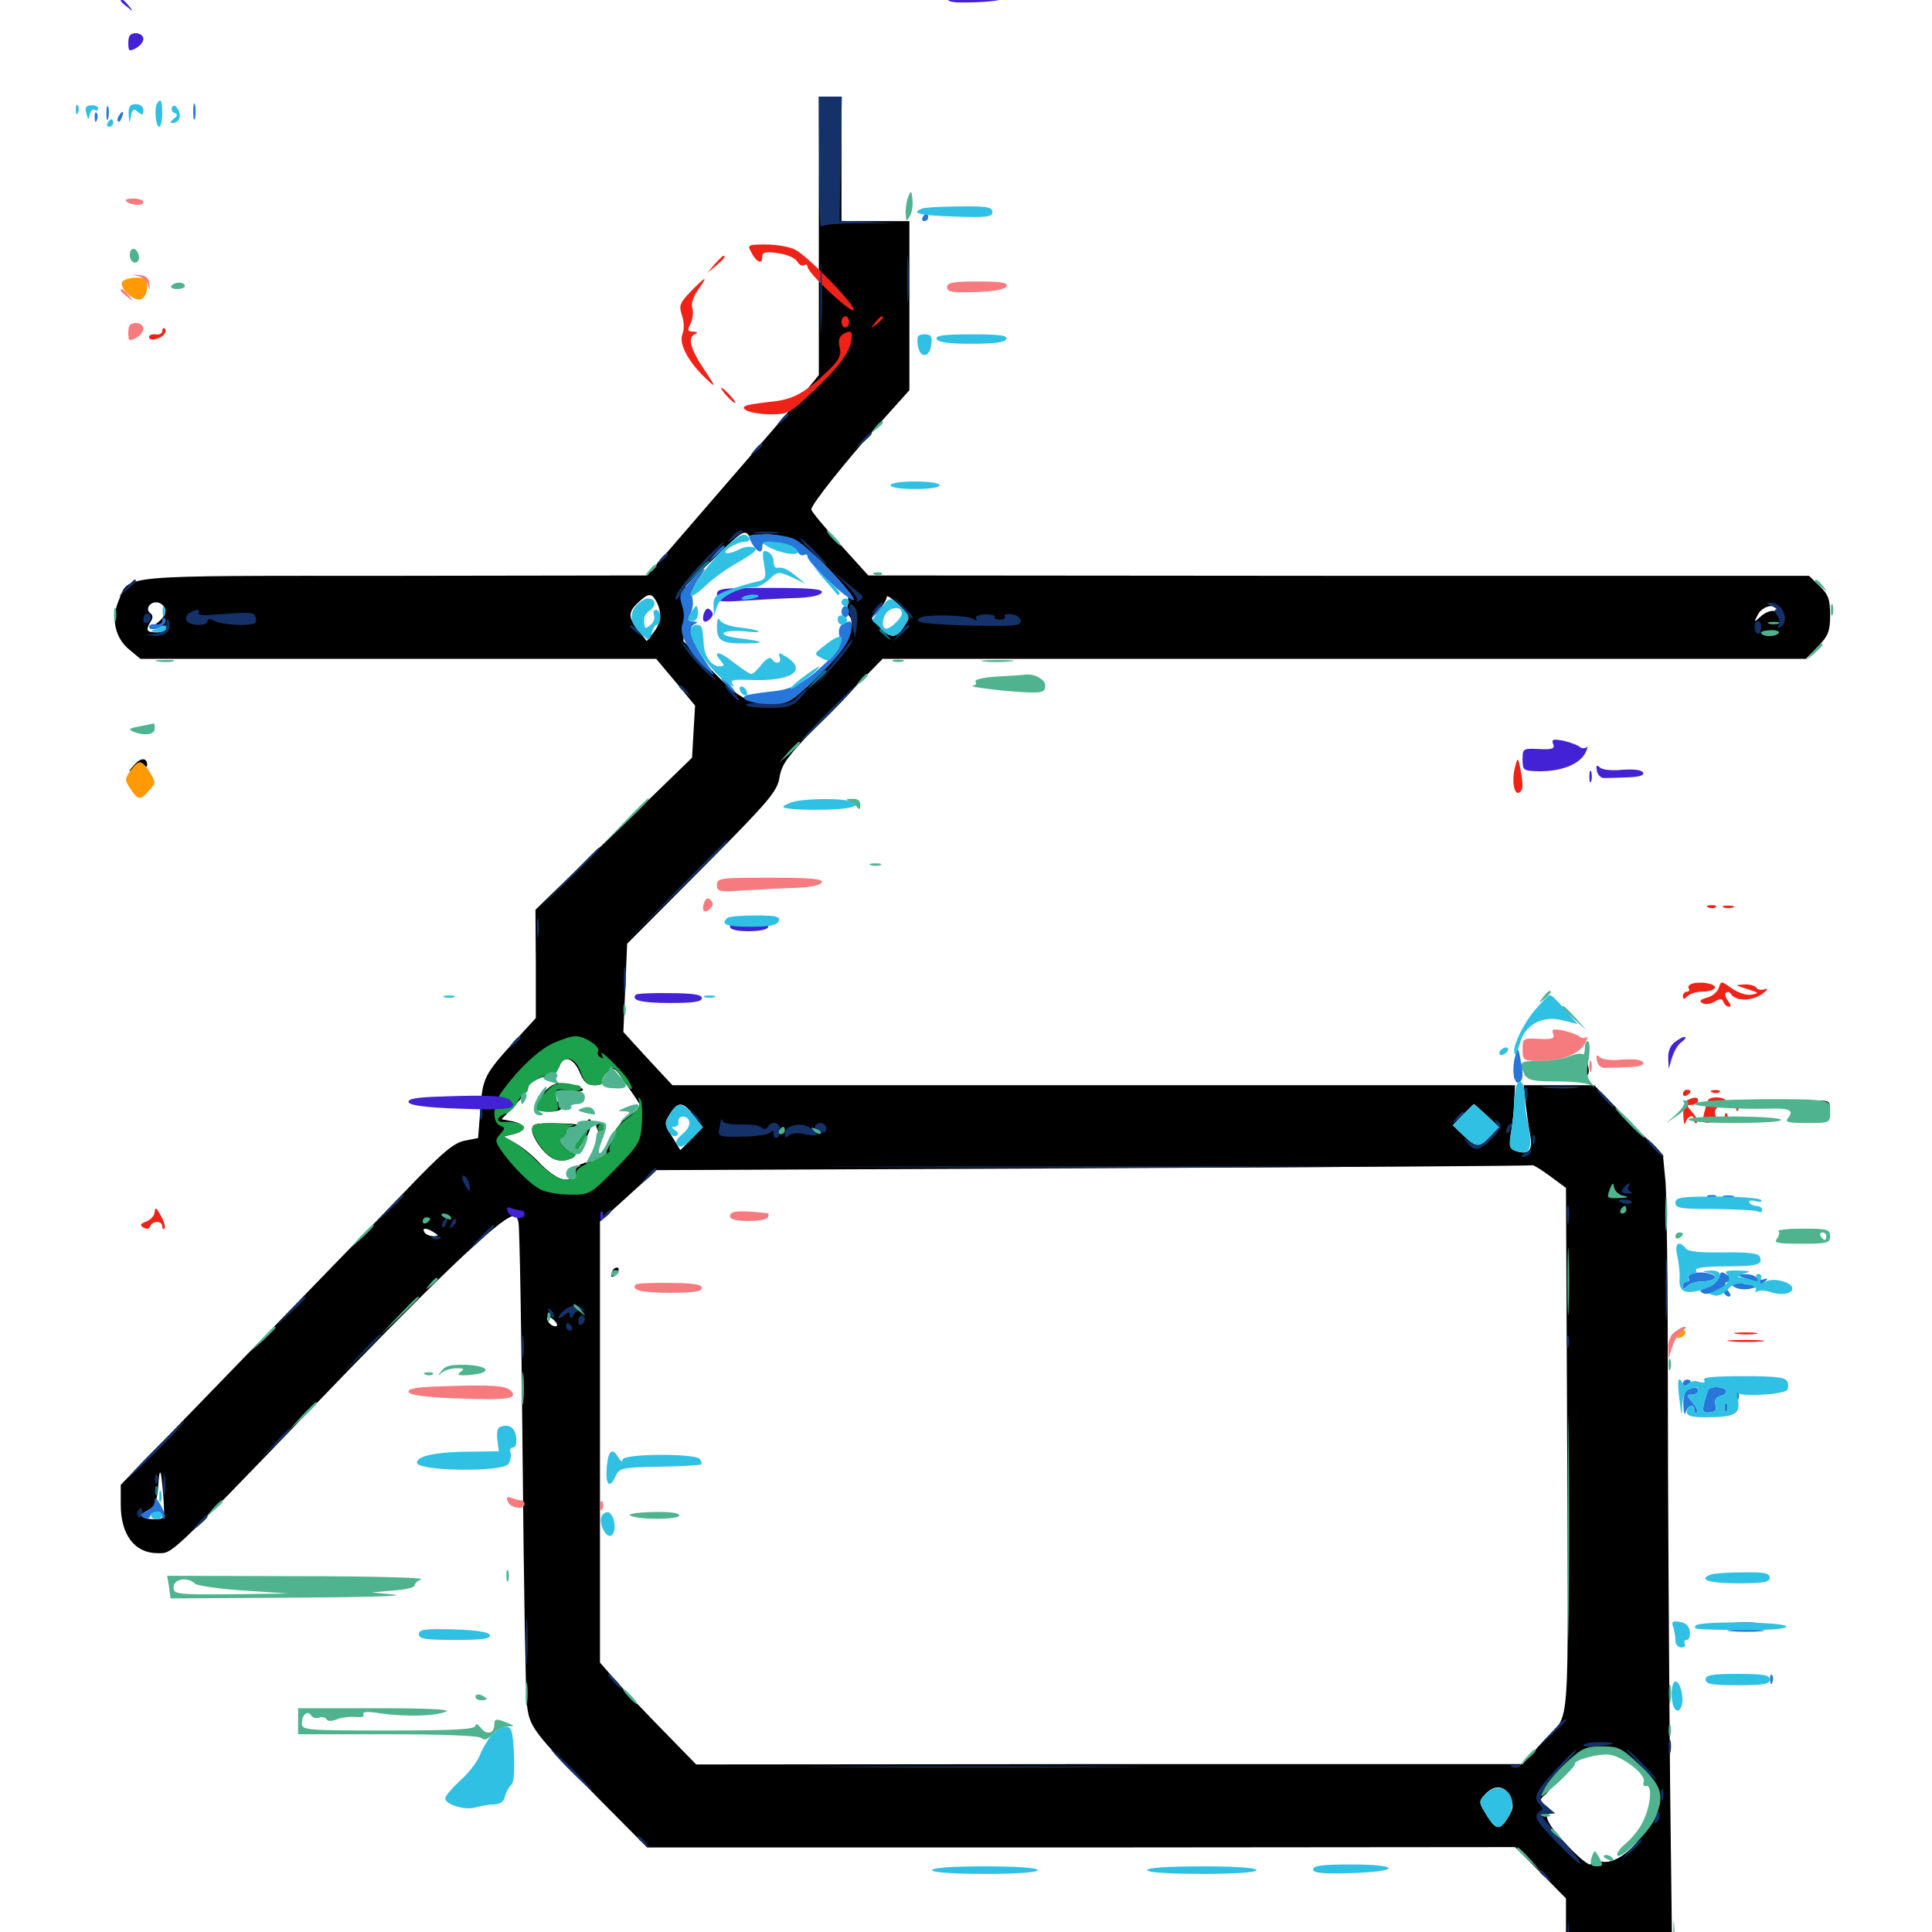 <svg xmlns="http://www.w3.org/2000/svg" viewBox="0 -1000 1000 1000">
	<path fill="#000000" d="M423.828 -877.93V-805.859L416.602 -797.07C412.5 -791.992 392.578 -768.75 372.07 -745.117L334.961 -702.148L204.102 -701.953C58.594 -701.953 66.992 -702.734 61.328 -688.867C57.422 -679.688 59.57 -669.922 66.797 -663.867L72.656 -658.984H206.055H339.648L349.805 -646.875L359.766 -634.766L358.984 -621.289L358.203 -607.812L317.773 -568.555L277.148 -529.102L277.344 -501.172V-473.047L266.406 -461.133C250.781 -443.945 249.805 -442.188 248.633 -425.781L247.461 -410.938L240.43 -409.57C234.766 -408.398 228.906 -403.516 208.984 -382.617C195.508 -368.75 157.031 -328.906 123.438 -294.336L62.5 -231.445V-221.094C62.5 -205.664 69.727 -196.094 81.445 -196.094C89.453 -196.094 85.938 -192.773 163.477 -273.242C218.555 -330.664 253.711 -364.648 263.086 -369.531C266.602 -371.484 267.383 -371.289 268.359 -367.383C268.945 -365.039 269.922 -310.352 270.508 -245.898C271.094 -181.445 272.07 -124.023 272.656 -118.359C274.023 -106.055 275.391 -104.102 309.375 -69.531L334.961 -43.75H559.57L784.18 -43.945L797.461 -30.664L810.547 -17.383V13.281C810.547 30.078 811.133 45.117 811.719 46.875C812.695 49.609 817.383 50 844.141 50H875.391L870.703 44.336L865.82 38.672L864.453 -75.195C863.867 -137.891 863.281 -230.664 863.281 -281.445C863.281 -332.031 862.695 -379.883 862.109 -387.891L860.742 -402.148L842.969 -420.117L825.195 -438.281H806.836H788.672L789.648 -429.102C790.234 -423.828 791.211 -416.602 791.992 -412.695C793.555 -404.688 791.406 -402.148 784.961 -404.102C781.25 -405.273 780.859 -406.445 782.227 -414.648C783.008 -419.531 783.789 -426.953 783.789 -431.055L784.18 -438.281H566.016H348.047L335.352 -451.953L322.656 -465.82L323.633 -488.672L324.609 -511.523L363.477 -550.586C398.633 -585.938 402.344 -590.43 403.516 -597.852C404.688 -604.883 407.812 -609.18 430.859 -632.422L456.836 -658.984H695.898H934.766L941.016 -665.43C946.289 -670.898 947.266 -673.242 947.266 -681.641C947.266 -689.844 946.289 -692.383 941.797 -696.68L936.328 -701.953H692.969L449.414 -702.148L434.766 -718.359C426.562 -727.344 419.922 -735.352 419.922 -736.328C419.922 -738.867 437.5 -760.938 455.664 -781.25L470.703 -798.047V-841.797V-885.547H453.125H435.547V-917.773V-950H429.688H423.828ZM390.625 -721.094C390.625 -724.414 403.516 -724.023 411.133 -720.312C414.648 -718.75 422.656 -712.109 428.711 -705.664C438.281 -695.703 439.648 -693.164 438.867 -688.477C438.281 -685.352 438.672 -681.836 440.039 -680.469C441.797 -678.711 441.797 -677.734 440.234 -677.148C438.867 -676.758 438.281 -674.609 438.867 -672.461C439.648 -669.922 436.719 -665.039 428.711 -656.055C415.625 -641.211 412.5 -639.062 399.414 -637.305C386.914 -635.742 383.203 -637.695 366.797 -654.688L353.711 -668.164L354.297 -682.422L354.883 -696.68L369.922 -711.328C384.375 -725.391 385.352 -725.977 387.891 -722.461C389.453 -720.508 390.625 -719.922 390.625 -721.094ZM339.844 -688.477C342.773 -682.812 342.188 -677.539 338.281 -672.656L334.766 -668.164L330.469 -673.633C325 -680.469 325 -683.203 330.469 -688.281C335.742 -693.164 337.305 -693.164 339.844 -688.477ZM467.969 -675.781C464.062 -669.531 460.938 -669.336 455.469 -675.195L451.172 -679.883L455.078 -684.375C457.227 -686.914 458.984 -689.844 458.984 -691.016C458.984 -692.188 461.719 -690.234 465.234 -686.914C471.094 -680.859 471.289 -680.664 467.969 -675.781ZM85.352 -684.961C86.133 -683.008 84.961 -680.469 81.836 -677.93C77.148 -674.219 77.148 -674.023 81.641 -675.391C84.18 -676.367 85.938 -675.977 85.938 -674.805C85.938 -673.633 83.789 -672.656 81.055 -672.656C75.781 -672.656 75.195 -673.828 78.125 -678.516C79.297 -680.273 79.102 -681.836 77.734 -682.617C76.562 -683.398 76.367 -684.961 76.953 -686.133C79.102 -689.453 83.984 -688.672 85.352 -684.961ZM920.898 -684.375C921.484 -683.203 920.703 -683.008 918.945 -683.594C917.188 -684.375 914.062 -683.203 911.719 -681.25C907.617 -677.539 907.617 -677.539 909.961 -682.031C912.305 -686.328 918.75 -687.891 920.898 -684.375ZM300 -445.117C302.148 -439.844 303.906 -438.281 307.812 -438.281C310.547 -438.281 312.305 -439.062 311.719 -440.039C311.133 -440.82 312.305 -443.164 314.258 -444.922C317.578 -448.047 318.164 -447.656 323.438 -439.844C326.562 -435.352 329.883 -430.469 330.664 -429.102C331.641 -427.344 330.273 -425.391 326.367 -423.047C323.047 -421.289 318.945 -416.406 317.188 -412.5C314.258 -406.055 306.836 -397.07 305.859 -398.828C305.859 -399.219 303.32 -398.438 300.391 -397.266C297.266 -395.703 295.703 -393.75 296.289 -392.188C296.875 -390.234 295.703 -389.453 292.578 -389.453C289.648 -389.453 284.961 -392.383 280.078 -397.266C275.977 -401.758 269.922 -406.641 266.602 -408.398L260.742 -411.719L265.43 -412.891C272.461 -414.453 272.461 -417.969 265.625 -419.531L259.57 -420.703L266.406 -427.734C270.312 -431.836 273.438 -436.133 273.438 -437.5C273.438 -439.648 281.055 -443.359 286.133 -443.75C287.109 -443.75 288.477 -445.703 289.453 -447.852C291.602 -454.102 296.68 -452.734 300 -445.117ZM359.18 -422.461L363.672 -416.406L358.008 -410.547L352.148 -404.688L347.852 -411.719C343.75 -418.164 343.75 -418.75 346.875 -423.633C350.977 -430.078 353.711 -429.883 359.18 -422.461ZM769.531 -422.656L775.977 -416.602L771.484 -411.914C765.625 -405.859 764.258 -405.859 757.422 -412.305L751.953 -417.578L757.227 -423.047C760.156 -425.977 762.695 -428.516 762.891 -428.516C763.086 -428.516 766.211 -425.781 769.531 -422.656ZM802.344 -391.211L810.547 -385.156L811.133 -261.914C811.719 -95.312 813.086 -114.453 799.414 -99.414L788.086 -86.914H574.219L360.352 -86.719L343.555 -103.906C334.375 -113.281 323.242 -125 318.75 -130.078L310.547 -139.453V-253.516V-367.773L325.195 -381.055L339.844 -394.336L566.016 -395.312C690.234 -395.898 792.383 -396.484 793.164 -396.875C793.75 -397.07 797.852 -394.531 802.344 -391.211ZM244.922 -381.836C245.117 -382.227 243.75 -384.18 241.797 -386.133C238.867 -388.867 238.281 -389.062 238.281 -386.523C238.281 -383.789 243.555 -380.078 244.922 -381.836ZM842.773 -385.547C840.625 -388.867 833.984 -387.695 833.984 -384.18C833.984 -381.25 834.375 -381.25 835.742 -383.398C836.719 -384.961 838.867 -385.547 840.82 -384.961C842.578 -384.18 843.555 -384.375 842.773 -385.547ZM842.383 -375.977C839.062 -374.219 837.5 -374.414 835.156 -376.953C833.398 -378.516 832.031 -379.102 832.031 -377.93C832.031 -376.758 833.984 -375 836.133 -373.633C839.453 -371.875 840.82 -372.07 843.555 -374.805C846.484 -377.93 846.484 -378.125 842.383 -375.977ZM224.609 -362.109C227.148 -360.547 227.148 -360.156 224.219 -360.156C222.461 -360.156 220.312 -361.133 219.727 -362.109C218.164 -364.648 220.703 -364.648 224.609 -362.109ZM288.281 -313.867C286.914 -312.5 283.203 -315.234 283.203 -317.578C283.203 -318.75 284.375 -318.75 286.133 -317.188C287.891 -315.82 288.672 -314.258 288.281 -313.867ZM84.57 -225C85.352 -213.867 85.156 -213.672 80.078 -213.672C72.852 -213.672 71.484 -215.82 76.758 -218.359C80.078 -220.117 81.25 -222.656 81.836 -230.273C82.617 -241.797 83.398 -240.234 84.57 -225ZM852.734 -81.641C859.375 -73.633 859.375 -73.242 856.641 -66.992C855.078 -63.281 852.734 -57.422 851.562 -53.906C848.047 -44.531 836.719 -35.352 829.883 -36.328C826.758 -36.914 823.828 -36.328 823.438 -35.156C822.852 -33.984 817.578 -38.086 811.719 -44.336C801.367 -55.078 798.047 -61.328 802.93 -61.328C804.102 -61.328 803.125 -62.891 800.781 -64.844C796.875 -67.969 796.68 -68.555 799.609 -70.898C801.367 -72.266 802.734 -74.609 802.734 -75.781C802.734 -78.711 813.672 -89.258 819.922 -92.578C822.461 -93.75 826.758 -94.336 829.297 -93.75C832.031 -92.969 833.984 -93.359 833.984 -94.531C833.984 -98.242 845.898 -90.039 852.734 -81.641ZM781.641 -69.922C783.594 -65.82 783.398 -64.062 780.859 -59.766C776.367 -52.344 774.414 -52.539 769.531 -60.352C765.43 -66.992 765.234 -67.578 768.555 -71.094C773.438 -76.562 778.906 -75.977 781.641 -69.922ZM287.109 -438.867C283.008 -437.305 277.344 -430.469 277.344 -427.148C277.344 -425.586 279.688 -424.609 284.18 -424.609C290.82 -424.609 293.164 -426.953 289.062 -429.492C284.18 -432.422 287.5 -435.352 295.312 -434.961C300 -434.766 302.539 -435.352 301.562 -436.328C299.023 -438.672 290.625 -440.234 287.109 -438.867ZM302.344 -414.844C301.367 -408.398 303.516 -409.375 305.664 -416.406C306.25 -418.75 306.055 -420.703 305.078 -420.703C304.102 -420.703 302.734 -417.969 302.344 -414.844ZM275.391 -415.039C275.391 -412.891 277.734 -408.594 280.469 -405.273C285.352 -399.414 289.648 -398.047 295.703 -400.391C298.242 -401.367 298.047 -402.148 293.945 -405.469C289.453 -408.984 289.258 -409.375 292.578 -412.695C294.336 -414.648 297.266 -416.797 298.828 -417.383C300.391 -417.969 295.898 -418.555 288.672 -418.555C276.758 -418.75 275.391 -418.359 275.391 -415.039ZM308.594 -417.383C308.594 -416.406 309.57 -414.453 310.547 -412.891C312.109 -410.547 312.5 -410.742 312.5 -414.453C312.5 -416.797 311.719 -418.75 310.547 -418.75C309.57 -418.75 308.594 -418.164 308.594 -417.383ZM295.898 -407.031C295.312 -406.055 296.094 -405.078 297.852 -405.078C299.609 -405.078 300.391 -406.055 299.805 -407.031C299.219 -408.203 298.242 -408.984 297.852 -408.984C297.461 -408.984 296.484 -408.203 295.898 -407.031ZM317.773 -343.164C316.992 -342.578 316.406 -341.016 316.406 -339.844C316.406 -338.672 317.383 -338.867 318.75 -340.234C319.922 -341.406 320.508 -342.969 320.117 -343.555C319.531 -344.141 318.359 -343.945 317.773 -343.164ZM69.141 -603.711C66.211 -600.391 66.211 -600 68.75 -602.148C70.508 -603.516 73.047 -604.102 74.219 -603.32C75.195 -602.734 76.172 -602.93 76.172 -604.102C76.172 -608.008 72.656 -608.008 69.141 -603.711ZM820.508 -448.633C820.508 -446.094 819.727 -444.336 818.945 -444.336C817.969 -444.531 810.742 -444.336 802.734 -443.945L788.086 -443.359L804.688 -442.383C822.07 -441.211 823.633 -441.797 821.68 -449.609C820.898 -452.148 820.703 -451.758 820.508 -448.633ZM783.594 -445.117C783.594 -441.992 783.984 -440.82 784.57 -442.773C784.961 -444.531 784.961 -447.266 784.57 -448.633C783.984 -449.805 783.594 -448.438 783.594 -445.117ZM939.844 -429.102C942.773 -428.711 945.508 -426.758 945.898 -425C946.484 -422.656 946.875 -423.047 947.07 -426.172C947.266 -429.883 946.289 -430.469 941.016 -430.273C935.156 -429.883 935.156 -429.883 939.844 -429.102Z"/>
	<path fill="#ff9906" d="M63.281 -854.102C61.523 -850.977 69.336 -843.75 73.047 -845.117C74.805 -845.898 76.172 -848.633 76.172 -851.367C76.172 -855.469 75.195 -856.25 70.508 -856.25C67.188 -856.25 64.062 -855.273 63.281 -854.102ZM67.773 -601.367C64.453 -596.875 64.453 -596.289 67.578 -591.602C71.484 -585.742 72.656 -585.547 77.148 -590.82C80.664 -594.531 80.664 -595.117 77.734 -600C73.438 -606.836 71.875 -607.031 67.773 -601.367ZM868.164 -309.375C867.578 -308.398 867.773 -307.422 868.945 -307.422C869.922 -307.422 871.484 -308.398 872.07 -309.375C872.656 -310.547 872.461 -311.328 871.289 -311.328C870.312 -311.328 868.75 -310.547 868.164 -309.375Z"/>
	<path fill="#ef2218" d="M100 -1092.188C100 -1088.477 100.391 -1086.914 100.977 -1088.867C101.367 -1090.625 101.367 -1093.75 100.977 -1095.703C100.391 -1097.461 100 -1095.898 100 -1092.188ZM56.055 -1088.867C56.445 -1090.625 56.445 -1093.359 56.055 -1094.727C55.469 -1095.898 55.078 -1094.531 55.078 -1091.211C55.078 -1088.086 55.469 -1086.914 56.055 -1088.867ZM49.023 -1089.062C49.023 -1086.914 49.609 -1086.328 50.195 -1087.891C50.781 -1089.258 50.586 -1091.016 50 -1091.602C49.414 -1092.383 48.828 -1091.211 49.023 -1089.062ZM61.523 -1090.039C60.742 -1088.867 60.547 -1087.695 61.133 -1087.109C61.523 -1086.523 62.5 -1087.5 63.086 -1089.258C64.453 -1092.578 63.281 -1093.164 61.523 -1090.039ZM477.539 -1037.5C476.953 -1036.523 477.344 -1035.547 478.32 -1035.547C479.492 -1035.547 480.469 -1036.523 480.469 -1037.5C480.469 -1038.672 480.078 -1039.453 479.688 -1039.453C479.102 -1039.453 478.125 -1038.672 477.539 -1037.5ZM388.672 -869.727C391.406 -864.258 394.531 -862.891 394.531 -866.797C394.531 -869.531 395.898 -869.922 402.734 -868.945C407.227 -868.359 411.523 -866.406 412.5 -864.844C413.477 -863.086 415.039 -862.109 416.211 -862.695C417.188 -863.477 417.969 -862.891 417.969 -861.914C417.969 -858.789 439.844 -838.281 441.797 -839.453C443.945 -840.82 418.75 -866.992 411.719 -870.703C408.789 -872.266 401.953 -873.438 396.484 -873.438C387.305 -873.438 386.719 -873.242 388.672 -869.727ZM369.922 -863.281L366.211 -858.789L370.703 -862.5C374.805 -866.016 375.977 -867.578 374.414 -867.578C374.023 -867.578 372.07 -865.625 369.922 -863.281ZM357.617 -849.219C351.758 -843.164 351.367 -841.797 352.93 -836.914C354.102 -833.594 354.297 -829.492 353.125 -826.758C351.367 -821.68 356.641 -811.914 366.602 -802.93C370.703 -799.023 370.312 -800 364.453 -808.789C357.227 -819.531 355.664 -825.586 359.961 -827.148C361.328 -827.734 360.938 -828.32 358.789 -828.32C355.859 -828.516 355.664 -829.102 357.422 -832.422C358.594 -834.766 358.984 -838.281 358.398 -840.234C357.617 -842.773 358.789 -846.289 361.328 -850C366.797 -857.617 365.625 -857.422 357.617 -849.219ZM435.547 -833.398C435.547 -831.836 436.523 -830.469 437.5 -830.469C438.672 -830.469 439.453 -831.836 439.453 -833.398C439.453 -834.961 438.672 -836.328 437.5 -836.328C436.523 -836.328 435.547 -834.961 435.547 -833.398ZM452.93 -833.008C450.391 -829.883 450.586 -829.688 453.711 -832.227C455.469 -833.594 457.031 -835.156 457.031 -835.547C457.031 -837.109 455.469 -836.133 452.93 -833.008ZM83.984 -828.711C83.984 -827.344 82.422 -826.562 80.664 -826.953C78.711 -827.148 77.148 -826.562 77.148 -825.586C76.953 -823.438 82.227 -824.023 84.766 -826.758C85.742 -827.734 86.133 -829.102 85.352 -829.883C84.57 -830.469 83.984 -830.078 83.984 -828.711ZM435.938 -826.758C434.375 -825.781 433.789 -823.438 434.57 -820.312C435.547 -816.406 434.57 -814.062 429.688 -809.18C417.383 -797.07 410.938 -793.359 400.195 -792.188C394.336 -791.602 388.281 -790.625 386.719 -790.234C381.445 -788.477 389.062 -785.547 399.023 -785.547C407.812 -785.547 409.18 -786.328 420.312 -796.875C434.18 -809.961 439.453 -816.992 440.625 -823.633C441.602 -828.711 440.234 -829.492 435.938 -826.758ZM375.977 -795.312C377.93 -793.164 379.883 -791.406 380.469 -791.406C381.055 -791.406 379.883 -793.164 377.93 -795.312C375.977 -797.461 374.023 -799.219 373.438 -799.219C372.852 -799.219 374.023 -797.461 375.977 -795.312ZM784.375 -603.711C782.227 -596.289 783.594 -588.086 786.523 -589.844C788.281 -591.016 788.477 -593.75 787.305 -600C785.938 -608.008 785.547 -608.398 784.375 -603.711ZM884.375 -530.273C882.812 -530.859 883.398 -531.445 885.547 -531.445C887.695 -531.641 888.867 -531.055 888.086 -530.469C887.5 -529.883 885.742 -529.688 884.375 -530.273ZM892.188 -530.273C890.82 -530.859 891.797 -531.25 894.531 -531.25C897.266 -531.25 898.242 -530.859 897.07 -530.273C895.703 -529.883 893.359 -529.883 892.188 -530.273ZM876.367 -491.016C874.609 -490.625 873.438 -489.453 874.023 -488.477C874.805 -487.5 874.219 -486.719 873.242 -486.719C872.07 -486.719 871.094 -485.742 871.094 -484.375C871.094 -482.617 871.68 -482.617 873.438 -484.375C874.805 -485.742 878.125 -486.719 881.055 -486.719C883.984 -486.719 886.914 -487.5 887.5 -488.477C888.867 -490.43 881.641 -492.188 876.367 -491.016ZM889.648 -488.672C888.867 -486.523 886.133 -484.18 883.398 -483.594C880.078 -482.617 879.297 -481.836 881.055 -480.859C882.422 -479.883 885.156 -480.273 887.305 -481.445C890.234 -483.203 891.406 -483.203 891.992 -481.445C892.578 -480.078 893.75 -478.906 894.922 -478.906C896.094 -478.906 895.898 -480.078 894.531 -481.836C893.164 -483.594 892.578 -485.547 893.359 -486.133C894.141 -486.914 895.312 -486.523 896.094 -485.352C898.438 -481.641 907.031 -481.836 912.109 -485.547C914.844 -487.5 915.43 -488.672 913.672 -488.086C911.719 -487.305 909.766 -487.695 909.18 -488.672C908.398 -489.844 905.664 -490.625 902.734 -490.43C897.852 -490.234 898.047 -490.039 904.297 -488.086C910.547 -486.133 910.742 -485.938 906.445 -485.156C903.711 -484.766 899.609 -486.133 896.289 -488.477C890.82 -492.383 890.82 -492.383 889.648 -488.672ZM871.094 -433.789C871.094 -432.812 872.07 -432.422 873.047 -433.008C874.219 -433.594 875 -434.57 875 -435.156C875 -435.547 874.219 -435.938 873.047 -435.938C872.07 -435.938 871.094 -434.961 871.094 -433.789ZM886.328 -434.57C884.766 -435.156 885.352 -435.742 887.5 -435.742C889.648 -435.938 890.82 -435.352 890.039 -434.766C889.453 -434.18 887.695 -433.984 886.328 -434.57ZM873.633 -430.664C872.07 -430.078 871.094 -426.758 871.289 -422.656C871.484 -418.75 871.875 -416.992 872.461 -418.945C873.438 -422.656 876.953 -423.633 876.953 -419.922C876.953 -418.75 877.539 -418.359 878.32 -418.945C878.906 -419.727 877.93 -422.07 875.977 -424.219C872.852 -427.734 872.852 -428.125 875.586 -428.125C877.539 -428.125 878.906 -429.102 878.906 -430.078C878.906 -432.227 877.539 -432.422 873.633 -430.664ZM884.18 -430.664C883.789 -429.688 882.812 -426.758 882.031 -423.828C881.055 -419.336 881.445 -418.555 884.961 -418.945C887.891 -419.141 888.672 -420.117 887.891 -422.852C887.305 -425.391 888.086 -426.953 890.82 -427.539C892.773 -428.125 893.945 -429.297 893.359 -430.273C892.188 -432.422 885.352 -432.617 884.18 -430.664ZM898.633 -426.953C898.633 -424.805 899.219 -424.219 899.805 -425.781C900.391 -427.148 900.195 -428.906 899.609 -429.492C899.023 -430.273 898.438 -429.102 898.633 -426.953ZM892.773 -421.094C892.773 -418.945 893.359 -418.359 893.945 -419.922C894.531 -421.289 894.336 -423.047 893.75 -423.633C893.164 -424.414 892.578 -423.242 892.773 -421.094ZM80.078 -372.852C80.078 -370.898 78.125 -368.75 75.781 -367.773C72.656 -366.602 72.266 -365.82 74.219 -364.648C75.977 -363.672 77.148 -363.867 77.734 -365.234C78.711 -368.164 83.984 -368.359 83.984 -365.234C83.984 -364.062 84.57 -363.477 85.156 -364.062C85.742 -364.844 84.961 -367.773 83.203 -370.898C81.055 -374.805 80.273 -375.391 80.078 -372.852ZM899.023 -309.57C895.898 -309.961 898.047 -310.352 903.32 -310.352C908.789 -310.352 911.133 -309.961 908.789 -309.57C906.25 -309.18 901.953 -309.18 899.023 -309.57ZM896.094 -305.664C891.406 -306.055 894.727 -306.445 903.32 -306.445C911.914 -306.445 915.625 -306.055 911.719 -305.664C907.617 -305.273 900.586 -305.273 896.094 -305.664ZM916.211 -280.469C916.211 -278.32 916.797 -277.734 917.383 -279.297C917.969 -280.664 917.773 -282.422 917.188 -283.008C916.602 -283.789 916.016 -282.617 916.211 -280.469Z"/>
	<path fill="#1ca14c" d="M286.133 -459.961C278.711 -456.445 268.945 -447.461 260.156 -435.547C255.078 -428.906 254.492 -419.141 258.789 -417.383C261.523 -416.406 261.523 -416.016 258.984 -413.086C256.25 -410.156 256.25 -409.18 259.18 -404.883C264.453 -397.07 274.023 -387.305 279.688 -384.375C282.617 -382.812 289.648 -381.641 295.312 -381.641C305.273 -381.641 305.664 -381.836 318.555 -394.922C330.859 -407.617 331.641 -408.984 332.227 -418.555C332.617 -424.219 332.227 -429.883 331.445 -431.055C330.273 -432.617 330.078 -432.227 330.859 -430.078C331.445 -427.734 329.688 -425 325.195 -421.484C321.484 -418.75 318.555 -415.82 318.75 -415.234C318.945 -414.453 318.164 -411.914 316.797 -409.766C315.625 -407.422 315.039 -405.078 315.625 -404.492C316.211 -403.906 312.305 -401.562 307.031 -399.219C300.195 -396.289 297.461 -394.141 298.242 -392.188C299.023 -390.234 297.656 -389.453 293.555 -389.453C289.258 -389.453 285.352 -391.797 279.102 -397.852C274.414 -402.539 268.359 -407.617 265.625 -408.984L260.742 -411.719L265.43 -412.891C275.391 -415.234 271.875 -419.727 260.352 -419.336C256.25 -419.141 257.422 -422.266 261.914 -423.633C264.062 -424.414 266.797 -427.148 267.969 -429.688C269.141 -432.227 270.898 -434.375 271.875 -434.375C272.656 -434.375 273.438 -435.547 273.438 -437.109C273.438 -439.648 283.789 -445.117 286.328 -443.945C287.109 -443.555 288.281 -445.117 289.258 -447.656C291.797 -454.297 297.656 -453.125 300.586 -445.117C302.344 -439.844 304.102 -438.281 307.812 -438.281C310.547 -438.281 312.305 -439.062 311.719 -440.039C311.133 -440.82 312.305 -443.164 314.258 -444.922C317.773 -448.242 318.164 -448.047 321.484 -442.383C323.438 -439.062 325.781 -436.328 326.758 -436.328C327.734 -436.328 326.562 -438.672 324.609 -441.797C320.312 -447.656 308.984 -458.398 311.523 -454.102C312.5 -452.148 312.305 -451.758 310.742 -452.734C309.57 -453.516 308.984 -454.883 309.57 -455.859C310.938 -458.203 302.734 -463.672 297.852 -463.672C295.703 -463.672 290.43 -461.914 286.133 -459.961ZM287.891 -438.867C284.57 -438.281 277.344 -429.297 277.344 -425.781C277.344 -425.195 280.078 -424.609 283.398 -424.609C289.258 -424.609 289.453 -425 288.281 -430.664C287.109 -436.523 287.305 -436.719 293.945 -435.742C297.656 -435.156 300.781 -435.547 300.781 -436.523C300.781 -437.5 300 -438.281 299.023 -438.281C298.047 -438.281 296.094 -438.672 294.531 -439.062C293.164 -439.453 290.234 -439.258 287.891 -438.867ZM275.391 -415.43C275.391 -413.672 277.539 -409.375 280.469 -405.664C285.352 -399.219 291.211 -397.461 296.68 -400.977C298.828 -402.344 298.438 -402.93 295.312 -403.906C291.211 -405.273 287.695 -410.938 291.016 -410.938C292.188 -410.938 292.969 -412.109 292.969 -413.672C292.969 -415.234 294.531 -416.992 296.484 -417.383C298.242 -417.969 294.336 -418.359 287.695 -418.555C277.539 -418.75 275.391 -418.164 275.391 -415.43ZM309.57 -416.797C308.984 -415.82 309.375 -414.844 310.352 -414.844C311.523 -414.844 312.5 -415.82 312.5 -416.797C312.5 -417.969 312.109 -418.75 311.719 -418.75C311.133 -418.75 310.156 -417.969 309.57 -416.797ZM301.367 -412.5C297.656 -407.812 296.68 -405.078 298.438 -405.078C299.414 -405.078 301.172 -407.227 302.344 -409.961C304.883 -415.234 304.297 -416.211 301.367 -412.5Z"/>
	<path fill="#143269" d="M424.023 -915.43C424.023 -896.289 424.414 -881.641 425 -882.617C425.391 -883.789 434.766 -884.57 447.656 -884.375C466.016 -884.375 466.797 -884.375 452.148 -884.961L434.57 -885.742L435.156 -917.773L435.742 -950H429.688H423.828ZM424.609 -845.508C424.609 -829.492 425 -823.047 425.195 -831.445C425.586 -839.844 425.586 -852.93 425.195 -860.742C425 -868.555 424.609 -861.719 424.609 -845.508ZM469.531 -855.273C469.531 -844.531 469.727 -840.43 470.117 -846.094C470.508 -851.758 470.508 -860.547 470.117 -865.625C469.727 -870.703 469.531 -866.016 469.531 -855.273ZM404.102 -782.617C401.562 -779.492 401.758 -779.297 404.883 -781.836C406.641 -783.203 408.203 -784.766 408.203 -785.156C408.203 -786.719 406.641 -785.742 404.102 -782.617ZM446.094 -771.875L442.383 -767.383L446.875 -771.094C450.977 -774.609 452.148 -776.172 450.586 -776.172C450.195 -776.172 448.242 -774.219 446.094 -771.875ZM390.43 -766.992C387.891 -763.867 388.086 -763.672 391.211 -766.211C392.969 -767.578 394.531 -769.141 394.531 -769.531C394.531 -771.094 392.969 -770.117 390.43 -766.992ZM378.711 -722.07C376.172 -718.75 376.172 -718.75 379.883 -721.484C382.031 -723.047 384.18 -724.609 384.57 -724.805C384.961 -725.195 384.57 -725.391 383.398 -725.391C382.227 -725.391 380.078 -723.828 378.711 -722.07ZM391.211 -724.023C388.086 -724.414 390.625 -724.805 396.484 -724.805C402.344 -724.805 404.883 -724.414 401.953 -724.023C398.828 -723.633 394.141 -723.633 391.211 -724.023ZM419.922 -714.648C423.633 -710.938 426.953 -707.812 427.539 -707.812C428.125 -707.812 425.586 -710.938 421.875 -714.648C418.164 -718.359 414.844 -721.484 414.258 -721.484C413.672 -721.484 416.211 -718.359 419.922 -714.648ZM361.523 -706.836C355.078 -699.805 349.609 -692.578 349.609 -690.625C349.609 -688.477 350.781 -689.453 352.734 -693.164C354.297 -696.484 360.156 -703.711 365.82 -709.375C371.289 -714.844 375.391 -719.531 374.609 -719.531C374.023 -719.531 368.164 -713.867 361.523 -706.836ZM341.602 -710.352C339.062 -707.227 339.258 -707.031 342.383 -709.57C344.141 -710.938 345.703 -712.5 345.703 -712.891C345.703 -714.453 344.141 -713.477 341.602 -710.352ZM437.695 -697.656C441.602 -693.75 444.336 -689.844 443.555 -689.062C442.969 -688.281 443.555 -688.281 444.922 -689.258C446.484 -690.039 446.875 -691.211 445.898 -691.992C445.117 -692.578 441.211 -695.898 437.5 -699.023L430.469 -704.883ZM65.234 -695.703L61.523 -691.211L66.016 -694.922C70.117 -698.438 71.289 -700 69.727 -700C69.336 -700 67.383 -698.047 65.234 -695.703ZM466.992 -685.156C469.531 -681.836 472.07 -679.297 472.461 -679.883C473.047 -680.273 470.898 -683.008 467.773 -685.938L462.305 -691.211ZM439.648 -684.961C439.844 -683.008 440.43 -678.906 441.211 -675.586L442.578 -669.727L443.555 -676.758C444.141 -681.055 443.555 -684.766 441.992 -686.133C440.039 -687.891 439.453 -687.695 439.648 -684.961ZM452.93 -684.961C450.391 -681.836 450.586 -681.641 453.711 -684.18C455.469 -685.547 457.031 -687.109 457.031 -687.5C457.031 -689.062 455.469 -688.086 452.93 -684.961ZM916.992 -686.328C919.141 -685.352 920.117 -684.57 919.141 -684.57C918.164 -684.375 918.555 -683.008 919.922 -681.445C921.094 -679.883 921.484 -677.539 920.703 -676.367C919.922 -674.805 920.117 -674.609 921.484 -675.391C926.758 -678.516 922.461 -688.477 916.211 -688.086C914.062 -688.086 914.258 -687.5 916.992 -686.328ZM97.852 -682.617C96.484 -681.641 95.898 -679.883 96.484 -678.711C98.242 -675.977 107.422 -675.781 107.422 -678.516C107.422 -679.883 108.594 -679.883 111.133 -678.516C113.281 -677.539 119.141 -676.562 124.023 -676.562C131.641 -676.562 133.008 -677.148 132.422 -679.883C131.836 -683.398 131.055 -683.398 108.008 -681.641C104.688 -681.445 102.148 -682.031 102.734 -682.812C104.102 -684.961 101.367 -684.766 97.852 -682.617ZM74.219 -679.297C74.219 -677.734 75.195 -676.953 76.172 -677.539C77.344 -678.125 78.125 -679.492 78.125 -680.664C78.125 -681.641 77.344 -682.422 76.172 -682.422C75.195 -682.422 74.219 -681.055 74.219 -679.297ZM476.172 -680.273C472.266 -677.734 477.93 -676.953 502.93 -676.172C524.414 -675.781 528.32 -675.977 528.32 -678.516C528.32 -680.078 526.172 -681.836 523.633 -682.031C521.094 -682.422 519.531 -682.031 520.117 -681.055C520.703 -680.078 519.531 -679.297 517.578 -679.297C515.625 -679.297 514.258 -680.078 514.844 -680.664C515.234 -681.445 513.086 -682.031 509.961 -682.031C506.445 -681.836 504.492 -681.055 505.273 -679.883C506.055 -678.711 505.469 -678.516 503.711 -679.688C500.586 -681.641 479.297 -682.227 476.172 -680.273ZM86.133 -677.148C85.938 -674.023 84.375 -672.656 80.664 -672.07L75.195 -671.289L80.664 -670.898C86.133 -670.703 89.062 -674.219 87.305 -678.906C86.719 -680.273 86.133 -679.492 86.133 -677.148ZM908.203 -675.781C908.203 -671.289 911.328 -670.508 911.523 -674.805C911.719 -676.758 911.133 -678.516 909.961 -678.516C908.984 -678.516 908.203 -677.344 908.203 -675.781ZM326.172 -675.781C326.172 -675.391 327.734 -673.828 329.688 -672.461C332.617 -669.922 332.812 -670.117 330.273 -673.242C327.734 -676.367 326.172 -677.344 326.172 -675.781ZM465.625 -672.266L461.914 -667.773L466.406 -671.484C470.508 -675 471.68 -676.562 470.117 -676.562C469.727 -676.562 467.773 -674.609 465.625 -672.266ZM355.078 -663.867C357.227 -660.742 362.305 -654.883 366.406 -651.172C372.461 -645.703 372.07 -646.484 364.453 -655.078C351.562 -669.531 350.195 -670.703 355.078 -663.867ZM430.078 -655.469C419.922 -642.773 419.922 -642.773 428.516 -652.148C436.523 -660.742 442.578 -668.75 441.016 -668.75C440.625 -668.75 435.742 -662.695 430.078 -655.469ZM351.562 -644.531C351.562 -644.141 353.125 -642.578 355.078 -641.211C358.008 -638.672 358.203 -638.867 355.664 -641.992C353.125 -645.117 351.562 -646.094 351.562 -644.531ZM377.93 -641.406C379.883 -639.258 381.836 -637.5 382.422 -637.5C383.008 -637.5 381.836 -639.258 379.883 -641.406C377.93 -643.555 375.977 -645.312 375.391 -645.312C374.805 -645.312 375.977 -643.555 377.93 -641.406ZM427.734 -630.664C419.727 -622.656 413.672 -616.016 414.258 -616.016C414.648 -616.016 421.68 -622.656 429.688 -630.664C437.695 -638.672 443.75 -645.312 443.164 -645.312C442.773 -645.312 435.742 -638.672 427.734 -630.664ZM412.891 -639.258C409.766 -635.938 407.422 -635.352 397.266 -635.938C390.625 -636.328 385.547 -635.938 386.133 -635.156C386.523 -634.18 391.992 -633.594 398.242 -633.594C407.617 -633.594 410.156 -634.375 414.062 -638.477C416.602 -641.211 418.164 -643.359 417.578 -643.359C416.992 -643.359 415.039 -641.602 412.891 -639.258ZM349.609 -538.477L323.242 -511.523L350.195 -537.891C375 -562.305 377.93 -565.234 376.367 -565.234C376.172 -565.234 364.062 -553.125 349.609 -538.477ZM293.945 -545.312L278.32 -529.102L294.531 -544.727C309.375 -559.18 311.523 -561.328 309.961 -561.328C309.766 -561.328 302.539 -554.102 293.945 -545.312ZM277.93 -519.336C277.93 -515.039 278.32 -513.477 278.711 -516.016C279.102 -518.359 279.102 -521.875 278.711 -523.828C278.125 -525.586 277.734 -523.633 277.93 -519.336ZM322.852 -491.992C322.852 -485.547 323.242 -483.203 323.633 -486.719C324.023 -490.234 324.023 -495.508 323.633 -498.438C323.242 -501.367 322.852 -498.438 322.852 -491.992ZM265.43 -460.352C262.891 -457.227 263.086 -457.031 266.211 -459.57C267.969 -460.938 269.531 -462.5 269.531 -462.891C269.531 -464.453 267.969 -463.477 265.43 -460.352ZM789.453 -433.398C789.453 -430.273 789.844 -429.102 790.43 -431.055C790.82 -432.812 790.82 -435.547 790.43 -436.914C789.844 -438.086 789.453 -436.719 789.453 -433.398ZM800.391 -436.914C795.703 -437.305 799.023 -437.695 807.617 -437.695C816.211 -437.695 819.922 -437.305 816.016 -436.914C811.914 -436.523 804.883 -436.523 800.391 -436.914ZM830.078 -431.445C832.617 -428.711 835.156 -426.562 835.547 -426.562C836.133 -426.562 834.57 -428.711 832.031 -431.445C829.492 -434.18 826.953 -436.328 826.562 -436.328C825.977 -436.328 827.539 -434.18 830.078 -431.445ZM248.438 -424.609C248.438 -420.898 248.828 -419.336 249.414 -421.289C249.805 -423.047 249.805 -426.172 249.414 -428.125C248.828 -429.883 248.438 -428.32 248.438 -424.609ZM357.422 -423.828C357.422 -423.438 358.984 -421.875 360.938 -420.508C363.867 -417.969 364.062 -418.164 361.523 -421.289C358.984 -424.414 357.422 -425.391 357.422 -423.828ZM753.711 -421.289C751.172 -418.164 751.367 -417.969 754.492 -420.508C756.25 -421.875 757.812 -423.438 757.812 -423.828C757.812 -425.391 756.25 -424.414 753.711 -421.289ZM373.047 -419.727C372.852 -418.75 372.461 -416.406 372.07 -414.648C371.68 -411.719 373.438 -411.328 384.57 -411.719C391.602 -411.719 398.047 -412.891 398.828 -413.867C399.805 -415.039 400.391 -414.844 400.391 -413.477C400.391 -409.375 403.516 -410.547 403.711 -414.844C404.102 -418.945 399.609 -420.312 397.461 -416.797C396.68 -415.43 395.312 -415.234 393.945 -416.602C392.578 -417.578 387.891 -418.164 383.398 -417.969C378.711 -417.773 374.609 -418.555 374.219 -419.531C373.633 -420.898 373.242 -420.898 373.047 -419.727ZM774.414 -418.75C775 -416.797 773.438 -413.672 770.508 -410.938C766.016 -406.641 765.039 -406.445 761.133 -408.789C757.227 -411.328 757.031 -411.328 759.57 -408.398C763.281 -403.711 766.016 -404.297 772.461 -410.938C776.953 -415.625 777.539 -417.383 775.586 -419.336C773.633 -421.094 773.438 -421.094 774.414 -418.75ZM409.766 -417.188C407.812 -416.797 406.25 -415.039 406.25 -413.281C406.25 -411.133 406.836 -410.742 408.398 -412.305C409.57 -413.477 412.891 -413.867 417.188 -412.891C421.68 -411.914 423.438 -412.109 422.461 -413.477C421.68 -414.648 422.461 -415.039 424.414 -414.258C426.562 -413.477 427.734 -414.062 427.734 -415.82C427.734 -417.383 426.367 -418.75 424.805 -418.75C423.242 -418.75 421.875 -417.773 421.875 -416.602C421.875 -415.43 420.898 -415.234 419.531 -416.211C416.406 -417.969 414.062 -418.359 409.766 -417.188ZM780.273 -416.602C779.492 -415.43 779.297 -414.258 779.883 -413.672C780.273 -413.086 781.25 -414.062 781.836 -415.82C783.203 -419.141 782.031 -419.727 780.273 -416.602ZM793.164 -409.766C793.164 -407.617 793.75 -407.031 794.336 -408.594C794.922 -409.961 794.727 -411.719 794.141 -412.305C793.555 -413.086 792.969 -411.914 793.164 -409.766ZM855.469 -406.055C858.008 -403.32 860.547 -401.172 860.938 -401.172C861.523 -401.172 859.961 -403.32 857.422 -406.055C854.883 -408.789 852.344 -410.938 851.953 -410.938C851.367 -410.938 852.93 -408.789 855.469 -406.055ZM789.062 -403.125C787.305 -401.953 787.109 -401.172 788.477 -401.172C789.648 -401.172 791.406 -402.148 791.992 -403.125C793.555 -405.469 792.773 -405.469 789.062 -403.125ZM452.539 -395.898C391.016 -396.094 441.992 -396.289 565.43 -396.289C689.062 -396.289 739.258 -396.094 677.148 -395.898C615.039 -395.508 513.867 -395.508 452.539 -395.898ZM334.766 -391.016L331.055 -386.523L335.547 -390.234C337.891 -392.383 339.844 -394.336 339.844 -394.727C339.844 -396.289 338.281 -395.117 334.766 -391.016ZM240.234 -387.5C241.406 -385.352 242.578 -383.594 242.969 -383.594C243.359 -383.594 243.359 -385.352 242.773 -387.5C242.188 -389.648 241.016 -391.406 239.844 -391.406C238.867 -391.406 239.062 -389.648 240.234 -387.5ZM840.234 -384.961C838.672 -383.008 839.062 -382.422 842.383 -382.227C844.727 -382.227 845.508 -382.422 844.141 -383.008C842.969 -383.594 842.188 -384.766 842.969 -385.742C844.531 -388.477 842.578 -387.891 840.234 -384.961ZM200.195 -373.438L192.383 -365.039L200.781 -372.852C208.398 -379.883 209.961 -381.641 208.398 -381.641C208.008 -381.641 204.297 -377.93 200.195 -373.438ZM837.891 -378.711C837.891 -379.102 839.648 -379.297 841.602 -379.102C843.75 -379.102 845.117 -378.125 844.531 -377.344C843.75 -376.172 837.891 -377.344 837.891 -378.711ZM811.133 -370.898C811.133 -366.602 811.523 -365.039 811.914 -367.578C812.305 -369.922 812.305 -373.438 811.914 -375.391C811.328 -377.148 810.938 -375.195 811.133 -370.898ZM312.305 -370.508C309.766 -367.383 309.961 -367.188 313.086 -369.727C314.844 -371.094 316.406 -372.656 316.406 -373.047C316.406 -374.609 314.844 -373.633 312.305 -370.508ZM229.492 -367.773C228.711 -366.602 228.516 -365.43 229.102 -364.844C229.492 -364.258 230.469 -365.234 231.055 -366.992C232.422 -370.312 231.25 -370.898 229.492 -367.773ZM233.594 -366.602C232.422 -363.867 232.617 -363.672 234.57 -365.43C235.938 -366.797 236.523 -368.359 235.938 -368.945C235.352 -369.531 234.18 -368.555 233.594 -366.602ZM247.852 -358.789L241.211 -351.367L248.633 -358.008C252.539 -361.719 255.859 -365.039 255.859 -365.43C255.859 -366.992 254.297 -365.43 247.852 -358.789ZM224.219 -358.789C222.656 -359.375 223.242 -359.961 225.391 -359.961C227.539 -360.156 228.711 -359.57 227.93 -358.984C227.344 -358.398 225.586 -358.203 224.219 -358.789ZM862.109 -332.812C862.109 -318.359 862.305 -312.305 862.695 -319.727C863.086 -326.953 863.086 -338.672 862.695 -346.094C862.305 -353.32 862.109 -347.266 862.109 -332.812ZM149.414 -320.703L141.602 -312.305L150 -320.117C154.492 -324.219 158.203 -327.93 158.203 -328.32C158.203 -329.883 156.445 -328.32 149.414 -320.703ZM292.383 -322.07C290.625 -320.703 289.062 -318.945 289.062 -318.164C289.062 -317.383 290.43 -317.773 291.992 -319.141C294.336 -321.094 294.922 -321.094 294.922 -318.945C295.117 -317.188 295.703 -317.383 297.07 -319.727C298.242 -321.484 300.195 -322.461 301.367 -321.875C302.734 -321.094 302.93 -321.289 302.148 -322.07C299.805 -324.805 295.898 -324.805 292.383 -322.07ZM284.375 -320.508C284.961 -318.555 286.133 -317.578 286.719 -318.164C287.305 -318.75 286.719 -320.312 285.352 -321.68C283.398 -323.438 283.203 -323.242 284.375 -320.508ZM299.414 -316.211C299.414 -314.648 300.195 -313.867 301.172 -314.453C301.953 -315.039 302.734 -316.211 302.734 -317.383C302.734 -318.359 301.953 -319.141 301.172 -319.141C300.195 -319.141 299.414 -317.773 299.414 -316.211ZM292.969 -313.281C292.969 -312.305 293.945 -311.328 295.117 -311.328C296.094 -311.328 296.484 -312.305 295.898 -313.281C295.312 -314.453 294.336 -315.234 293.75 -315.234C293.359 -315.234 292.969 -314.453 292.969 -313.281ZM270.117 -302.539C270.117 -297.266 270.508 -295.117 270.898 -298.242C271.289 -301.172 271.289 -305.469 270.898 -308.008C270.508 -310.352 270.117 -308.008 270.117 -302.539ZM186.523 -299.219L176.758 -288.867L187.109 -298.633C192.578 -303.906 197.266 -308.594 197.266 -308.789C197.266 -310.352 195.508 -308.594 186.523 -299.219ZM810.938 -305.469C810.938 -302.734 811.328 -301.758 811.914 -303.125C812.305 -304.297 812.305 -306.641 811.914 -308.008C811.328 -309.18 810.938 -308.203 810.938 -305.469ZM80.078 -249.805C72.07 -241.797 66.016 -235.156 66.602 -235.156C66.992 -235.156 74.023 -241.797 82.031 -249.805C90.039 -257.812 96.094 -264.453 95.508 -264.453C95.117 -264.453 88.086 -257.812 80.078 -249.805ZM141.602 -252.344L133.789 -243.945L142.188 -251.758C149.805 -258.789 151.367 -260.547 149.805 -260.547C149.414 -260.547 145.703 -256.836 141.602 -252.344ZM84.57 -231.25C84.57 -226.367 84.961 -224.414 85.352 -226.953C85.742 -229.297 85.742 -233.203 85.352 -235.742C84.961 -238.086 84.57 -236.133 84.57 -231.25ZM80.273 -233.984C80.273 -231.836 80.859 -231.25 81.445 -232.812C82.031 -234.18 81.836 -235.938 81.25 -236.523C80.664 -237.305 80.078 -236.133 80.273 -233.984ZM71.289 -217.773C70.703 -216.797 70.898 -215.43 71.875 -214.844C72.852 -214.258 73.633 -215.039 73.633 -216.602C73.633 -219.922 73.047 -220.312 71.289 -217.773ZM102.344 -211.328L98.633 -206.836L103.125 -210.547C107.227 -214.062 108.398 -215.625 106.836 -215.625C106.445 -215.625 104.492 -213.672 102.344 -211.328ZM272.266 -150.195C272.266 -139.453 272.461 -135.352 272.852 -141.016C273.242 -146.68 273.242 -155.469 272.852 -160.547C272.461 -165.625 272.266 -160.938 272.266 -150.195ZM317.383 -129.688C319.336 -127.539 321.289 -125.781 321.875 -125.781C322.461 -125.781 321.289 -127.539 319.336 -129.688C317.383 -131.836 315.43 -133.594 314.844 -133.594C314.258 -133.594 315.43 -131.836 317.383 -129.688ZM801.758 -101.953L793.945 -93.555L802.344 -101.367C806.836 -105.469 810.547 -109.18 810.547 -109.57C810.547 -111.133 808.789 -109.57 801.758 -101.953ZM863.672 -95.508C863.672 -92.383 864.062 -91.211 864.648 -93.164C865.039 -94.922 865.039 -97.656 864.648 -99.023C864.062 -100.195 863.672 -98.828 863.672 -95.508ZM819.531 -96.875C819.141 -96.094 821.875 -95.703 825.781 -96.094C836.719 -97.07 837.891 -98.047 828.711 -98.242C824.219 -98.438 820.117 -97.656 819.531 -96.875ZM294.922 -83.789C300.781 -77.93 306.055 -73.047 306.445 -73.047C307.031 -73.047 302.734 -77.93 296.875 -83.789C291.016 -89.648 285.742 -94.531 285.352 -94.531C284.766 -94.531 289.062 -89.648 294.922 -83.789ZM804.883 -83.594C794.727 -72.461 793.359 -69.531 797.07 -65.82C798.633 -64.258 798.633 -63.281 797.07 -62.5C793.359 -60.156 794.727 -57.617 806.641 -45.508C820.117 -31.836 822.266 -32.031 810.156 -45.898C796.094 -61.523 796.094 -61.328 800.977 -61.328H805.078L800.781 -64.844C796.875 -67.969 796.68 -68.945 798.828 -73.242C800.195 -75.781 804.883 -81.641 809.18 -86.328C813.672 -90.82 816.602 -94.531 816.016 -94.531C815.43 -94.531 810.352 -89.648 804.883 -83.594ZM848.633 -86.719C852.734 -82.422 856.641 -78.906 857.227 -78.906C857.812 -78.906 854.688 -82.422 850.586 -86.719C846.484 -91.016 842.578 -94.531 841.992 -94.531C841.406 -94.531 844.531 -91.016 848.633 -86.719ZM435.156 -85.352C396.094 -85.547 427.539 -85.742 504.883 -85.742C582.227 -85.742 614.062 -85.547 575.781 -85.352C537.5 -84.961 474.219 -84.961 435.156 -85.352ZM782.812 -85.352C781.25 -85.938 781.836 -86.523 783.984 -86.523C786.133 -86.719 787.305 -86.133 786.523 -85.547C785.938 -84.961 784.18 -84.766 782.812 -85.352ZM859.766 -71.094C859.766 -68.359 860.156 -67.383 860.742 -68.75C861.133 -69.922 861.133 -72.266 860.742 -73.633C860.156 -74.805 859.766 -73.828 859.766 -71.094ZM856.836 -59.57C856.055 -56.25 856.25 -55.469 857.812 -57.031C858.789 -58.008 859.375 -60.156 858.984 -61.523C858.398 -63.086 857.617 -62.109 856.836 -59.57ZM330.078 -48.828C330.078 -48.438 331.641 -46.875 333.594 -45.508C336.523 -42.969 336.719 -43.164 334.18 -46.289C331.641 -49.414 330.078 -50.391 330.078 -48.828ZM843.555 -42.383L838.867 -36.914L844.336 -41.602C847.266 -44.336 849.609 -46.68 849.609 -47.07C849.609 -48.633 848.047 -47.266 843.555 -42.383ZM796.875 -31.25C796.875 -30.859 798.438 -29.297 800.391 -27.93C803.32 -25.391 803.516 -25.586 800.977 -28.711C798.438 -31.836 796.875 -32.812 796.875 -31.25ZM811.328 8.984C811.328 22.461 811.523 27.93 811.914 21.289C812.305 14.453 812.305 3.516 811.914 -3.125C811.523 -9.961 811.328 -4.492 811.328 8.984Z"/>
	<path fill="#f67b7f" d="M65.234 -895.898C67.383 -893.75 74.219 -893.164 74.219 -895.312C74.219 -896.484 71.875 -897.266 68.945 -897.266C66.211 -897.266 64.453 -896.68 65.234 -895.898ZM71.68 -857.031C74.023 -856.445 76.367 -854.297 76.758 -852.148C77.539 -849.219 77.539 -849.414 77.344 -852.734C77.148 -856.055 75.781 -857.227 72.266 -857.617C68.164 -857.812 68.164 -857.617 71.68 -857.031ZM490.234 -851.367C490.234 -848.828 492.773 -848.438 505.273 -848.828C515.039 -849.219 520.508 -850.195 521.094 -851.953C521.68 -853.711 517.773 -854.297 506.055 -854.297C493.164 -854.297 490.234 -853.711 490.234 -851.367ZM62.5 -849.609C62.5 -849.219 64.062 -847.656 66.016 -846.289C68.945 -843.75 69.141 -843.945 66.602 -847.07C64.062 -850.195 62.5 -851.172 62.5 -849.609ZM66.406 -827.93C66.406 -823.438 66.797 -823.242 70.312 -825C72.461 -826.172 74.219 -828.32 74.219 -829.883C74.219 -831.445 72.461 -832.812 70.312 -832.812C67.383 -832.812 66.406 -831.445 66.406 -827.93ZM371.094 -541.992C371.094 -538.477 372.266 -538.281 384.375 -539.062C391.602 -539.453 403.516 -540.234 410.938 -540.43C419.531 -540.625 424.805 -541.797 425.391 -543.359C425.977 -545.117 419.531 -545.703 398.633 -545.703C372.656 -545.703 371.094 -545.508 371.094 -541.992ZM364.453 -532.812C362.891 -528.516 364.648 -526.758 367.578 -529.688C369.336 -531.445 369.336 -532.617 367.773 -534.18C366.406 -535.547 365.43 -535.156 364.453 -532.812ZM803.906 -464.844C804.883 -462.5 803.516 -461.914 796.484 -462.305C788.281 -462.695 788.086 -462.5 788.086 -456.836C788.086 -451.172 788.477 -450.977 796.875 -450.781C808.203 -450.781 817.383 -454.297 820.508 -460.156C821.68 -462.5 822.07 -464.062 821.289 -463.281C820.312 -462.5 818.75 -462.5 817.578 -463.477C816.406 -464.453 812.5 -465.82 809.18 -466.602C803.906 -467.578 802.93 -467.383 803.906 -464.844ZM826.562 -450.977C826.953 -448.828 828.711 -447.07 830.664 -447.266C832.422 -447.266 838.086 -447.461 842.969 -447.656C848.828 -447.852 851.367 -448.828 850.391 -450.195C849.609 -451.562 845.508 -451.953 839.648 -451.562C834.18 -450.977 829.297 -451.562 828.125 -452.734C826.367 -454.297 825.977 -453.906 826.562 -450.977ZM822.656 -448.047C822.656 -445.312 823.047 -444.336 823.633 -445.703C824.023 -446.875 824.023 -449.219 823.633 -450.586C823.047 -451.758 822.656 -450.781 822.656 -448.047ZM379.297 -372.461C378.125 -371.875 377.344 -370.703 378.125 -369.727C379.492 -367.383 395.898 -367.383 397.461 -369.922C398.047 -371.094 398.047 -371.875 397.07 -372.07C386.328 -373.242 381.445 -373.242 379.297 -372.461ZM329.102 -335.156C326.367 -332.227 332.031 -330.859 346.875 -330.859C358.789 -330.859 363.281 -331.445 363.281 -333.398C363.281 -335.156 358.789 -335.938 346.68 -335.938C337.695 -336.133 329.688 -335.742 329.102 -335.156ZM866.797 -310.547C864.648 -308.984 863.281 -305.664 863.477 -302.344L863.672 -296.68L865.43 -302.539C866.406 -305.664 868.555 -309.57 870.508 -310.742C872.266 -312.109 873.047 -313.281 871.875 -313.281C870.898 -313.281 868.555 -311.914 866.797 -310.547ZM227.93 -282.422C215.43 -282.031 210.938 -281.25 211.523 -279.492C211.914 -277.93 220.117 -276.758 237.109 -276.172C262.891 -275.195 268.555 -275.977 264.258 -280.273C261.719 -282.812 254.492 -283.398 227.93 -282.422ZM262.891 -222.656C264.258 -219.336 271.484 -218.359 271.484 -221.484C271.484 -222.656 270.703 -223.438 269.727 -223.438C268.75 -223.438 266.406 -224.023 264.844 -224.609C262.5 -225.586 261.914 -225 262.891 -222.656ZM310.742 -220.312C310.742 -218.164 311.328 -217.578 311.914 -219.141C312.5 -220.508 312.305 -222.266 311.719 -222.852C311.133 -223.633 310.547 -222.461 310.742 -220.312Z"/>
	<path fill="#0b7889" d="M360.156 -703.516L354.492 -697.07L360.938 -702.734C364.258 -706.055 367.188 -708.789 367.188 -709.18C367.188 -710.742 365.625 -709.375 360.156 -703.516ZM455.078 -673.828C455.078 -673.438 456.641 -671.875 458.594 -670.508C461.523 -667.969 461.719 -668.164 459.18 -671.289C456.641 -674.414 455.078 -675.391 455.078 -673.828ZM421.68 -647.852L416.992 -642.383L422.461 -647.07C427.344 -651.562 428.711 -653.125 427.148 -653.125C426.758 -653.125 424.414 -650.781 421.68 -647.852ZM808.203 -442.773C806.641 -443.359 807.227 -443.945 809.375 -443.945C811.523 -444.141 812.695 -443.555 811.914 -442.969C811.328 -442.383 809.57 -442.188 808.203 -442.773ZM80.273 -228.125C80.273 -225.977 80.859 -225.391 81.445 -226.953C82.031 -228.32 81.836 -230.078 81.25 -230.664C80.664 -231.445 80.078 -230.273 80.273 -228.125Z"/>
	<path fill="#4fb38f" d="M470.312 -898.633C469.336 -896.68 468.75 -892.578 468.75 -889.844C468.945 -885.156 469.141 -884.961 470.898 -888.086C472.07 -890.039 472.656 -893.945 472.266 -896.875C471.875 -901.367 471.484 -901.562 470.312 -898.633ZM67.188 -867.969C67.188 -865.82 68.359 -864.062 69.922 -864.062C71.289 -864.062 72.266 -865.625 71.875 -867.383C71.094 -872.07 67.188 -872.656 67.188 -867.969ZM88.672 -851.953C88.086 -851.172 89.453 -850.391 91.602 -850.391C93.945 -850.391 95.703 -851.172 95.703 -851.953C95.703 -852.93 94.336 -853.711 92.773 -853.711C91.016 -853.711 89.258 -852.93 88.672 -851.953ZM452.93 -778.711C450.391 -775.586 450.586 -775.391 453.711 -777.93C455.469 -779.297 457.031 -780.859 457.031 -781.25C457.031 -782.812 455.469 -781.836 452.93 -778.711ZM430.664 -721.484C432.617 -719.336 434.57 -717.578 435.156 -717.578C435.742 -717.578 434.57 -719.336 432.617 -721.484C430.664 -723.633 428.711 -725.391 428.125 -725.391C427.539 -725.391 428.711 -723.633 430.664 -721.484ZM335.742 -704.492C333.203 -701.367 333.398 -701.172 336.523 -703.711C338.281 -705.078 339.844 -706.641 339.844 -707.031C339.844 -708.594 338.281 -707.617 335.742 -704.492ZM452.734 -702.539C451.172 -703.125 451.758 -703.711 453.906 -703.711C456.055 -703.906 457.227 -703.32 456.445 -702.734C455.859 -702.148 454.102 -701.953 452.734 -702.539ZM939.453 -699.219C939.453 -698.828 941.016 -697.266 942.969 -695.898C945.898 -693.359 946.094 -693.555 943.555 -696.68C941.016 -699.805 939.453 -700.781 939.453 -699.219ZM947.656 -684.375C947.656 -681.641 948.047 -680.664 948.633 -682.031C949.023 -683.203 949.023 -685.547 948.633 -686.914C948.047 -688.086 947.656 -687.109 947.656 -684.375ZM58.984 -681.445C58.984 -678.32 59.375 -677.148 59.961 -679.102C60.352 -680.859 60.352 -683.594 59.961 -684.961C59.375 -686.133 58.984 -684.766 58.984 -681.445ZM915.625 -677.148C914.258 -677.734 915.234 -678.125 917.969 -678.125C920.703 -678.125 921.68 -677.734 920.508 -677.148C919.141 -676.758 916.797 -676.758 915.625 -677.148ZM911.523 -672.266C912.695 -670.117 919.531 -670.312 920.703 -672.461C921.289 -673.242 919.141 -674.023 916.211 -673.828C913.086 -673.633 910.938 -673.047 911.523 -672.266ZM938.281 -662.5L934.57 -658.008L939.062 -661.719C941.406 -663.867 943.359 -665.82 943.359 -666.211C943.359 -667.773 941.797 -666.602 938.281 -662.5ZM81.641 -657.617C79.102 -658.008 80.664 -658.398 84.961 -658.398C89.258 -658.594 91.211 -658.203 89.453 -657.617C87.5 -657.227 83.984 -657.227 81.641 -657.617ZM462.5 -657.617C461.133 -658.203 462.109 -658.594 464.844 -658.594C467.578 -658.594 468.555 -658.203 467.383 -657.617C466.016 -657.227 463.672 -657.227 462.5 -657.617ZM509.18 -657.617C505.859 -658.008 509.18 -658.398 516.602 -658.398C524.219 -658.398 526.953 -658.008 522.852 -657.617C518.945 -657.227 512.695 -657.227 509.18 -657.617ZM445.117 -647.852C442.578 -644.727 442.773 -644.531 445.898 -647.07C449.023 -649.609 450 -651.172 448.438 -651.172C448.047 -651.172 446.484 -649.609 445.117 -647.852ZM516.016 -649.805C508.984 -649.414 504.297 -648.242 504.883 -647.266C505.664 -646.094 504.883 -645.117 503.516 -645.117C499.805 -644.531 523.047 -641.797 532.812 -641.602C539.648 -641.406 541.016 -641.992 541.016 -645.117C541.016 -648.438 535.156 -651.562 530.273 -650.781C529.297 -650.586 522.852 -650.195 516.016 -649.805ZM72.266 -624.023C66.797 -623.047 66.211 -622.461 68.945 -621.289C74.805 -618.945 80.078 -619.727 80.078 -622.852C80.078 -624.414 79.883 -625.586 79.688 -625.586C79.297 -625.391 75.977 -624.805 72.266 -624.023ZM408.008 -610.742L403.32 -605.273L408.789 -609.961C413.672 -614.453 415.039 -616.016 413.477 -616.016C413.086 -616.016 410.742 -613.672 408.008 -610.742ZM322.266 -573.633L309.57 -560.352L322.852 -573.047C334.961 -584.766 336.914 -586.719 335.352 -586.719C335.156 -586.719 329.102 -580.859 322.266 -573.633ZM439.453 -585.352C441.016 -584.766 442.969 -583.203 443.75 -582.031C444.727 -580.664 445.312 -581.25 445.312 -583.398C445.312 -585.547 443.945 -586.719 441.016 -586.523C437.891 -586.523 437.5 -586.133 439.453 -585.352ZM450.781 -552.148C449.414 -552.734 450.391 -553.125 453.125 -553.125C455.859 -553.125 456.836 -552.734 455.664 -552.148C454.297 -551.758 451.953 -551.758 450.781 -552.148ZM798.633 -483.789C796.094 -480.664 796.289 -480.469 799.414 -483.008C802.539 -485.547 803.516 -487.109 801.953 -487.109C801.562 -487.109 800 -485.547 798.633 -483.789ZM322.656 -477.344C322.656 -474.609 323.047 -473.633 323.633 -475C324.023 -476.172 324.023 -478.516 323.633 -479.883C323.047 -481.055 322.656 -480.078 322.656 -477.344ZM808.594 -478.711C808.594 -478.32 811.523 -475.586 815.039 -472.266L821.289 -466.602L815.625 -473.047C810.156 -478.906 808.594 -480.273 808.594 -478.711ZM820.312 -457.617C820.312 -455.273 819.727 -453.711 819.141 -454.297C818.555 -455.078 815.234 -454.492 811.914 -453.125C808.398 -451.758 801.562 -450.781 796.289 -450.781C786.719 -450.977 785.742 -450.195 789.062 -443.945C790.82 -440.82 793.359 -440.234 806.25 -440.234C815.625 -440.234 822.461 -439.258 824.219 -437.891C825.781 -436.523 825.586 -437.109 823.828 -439.258C821.289 -442.383 820.898 -444.922 822.266 -451.562C823.047 -456.055 822.852 -460.352 822.07 -460.938C821.094 -461.523 820.312 -459.961 820.312 -457.617ZM815.039 -442.773C816.211 -443.359 814.844 -443.75 811.523 -443.75C808.398 -443.75 807.227 -443.359 809.18 -442.773C810.938 -442.383 813.672 -442.383 815.039 -442.773ZM315.82 -448.242C316.211 -447.852 315.234 -446.094 314.062 -444.531C309.766 -439.453 310.742 -436.914 317.578 -436.719C325.391 -436.328 325.781 -437.5 319.727 -444.141C317.383 -446.875 315.625 -448.828 315.82 -448.242ZM283.203 -444.141C279.883 -441.992 280.664 -441.016 287.109 -439.453C289.844 -438.867 290.82 -438.867 289.453 -439.453C288.281 -440.039 287.5 -441.406 288.086 -442.188C289.648 -444.727 286.328 -446.094 283.203 -444.141ZM278.516 -432.422C275.195 -426.562 275.586 -422.656 279.883 -422.656C281.445 -422.656 281.25 -423.438 279.492 -424.414C277.148 -425.977 277.148 -426.953 280.078 -431.445C282.031 -434.375 283.203 -436.914 282.812 -437.5C282.422 -437.891 280.469 -435.547 278.516 -432.422ZM287.891 -433.203C288.477 -431.445 289.062 -429.102 289.062 -427.734C289.062 -426.562 290.82 -425.391 292.773 -425.391C294.922 -425.391 296.094 -426.172 295.703 -426.953C295.117 -427.734 296.484 -428.516 298.633 -428.516C301.172 -428.516 302.734 -429.688 302.734 -432.031C302.734 -434.57 300.781 -435.547 294.727 -435.742C288.086 -436.133 286.914 -435.742 287.891 -433.203ZM269.531 -431.445C269.531 -429.883 269.922 -428.516 270.312 -428.516C270.703 -428.516 271.484 -429.883 272.266 -431.445C272.852 -433.008 272.461 -434.375 271.484 -434.375C270.312 -434.375 269.531 -433.008 269.531 -431.445ZM901.367 -430.859C887.891 -430.664 876.953 -429.688 876.953 -428.711C876.953 -427.148 897.266 -425.781 915.82 -426.172C926.172 -426.562 928.711 -425.195 925.586 -421.484C923.633 -419.141 925.195 -418.75 935.352 -418.75C947.266 -418.75 947.266 -418.75 947.266 -424.414C947.266 -429.883 946.875 -430.078 936.523 -430.859C930.664 -431.055 914.844 -431.25 901.367 -430.859ZM871.68 -429.297C872.266 -428.711 870.508 -425.977 867.578 -423.242L862.305 -418.555L868.555 -422.852C874.023 -426.562 875.586 -430.469 871.68 -430.469C870.898 -430.469 870.898 -429.883 871.68 -429.297ZM301.953 -426.562C303.906 -427.344 306.25 -426.953 307.031 -425.781C308.984 -422.852 308.203 -422.656 302.734 -424.023C298.438 -425.195 298.438 -425.391 301.953 -426.562ZM323.242 -426.562C319.727 -425 319.531 -424.805 323.047 -424.805C326.562 -424.609 326.562 -424.414 322.852 -421.289C320.898 -419.336 320.508 -418.555 322.266 -419.727C323.828 -420.703 326.758 -423.047 328.711 -425C332.422 -428.906 330.078 -429.492 323.242 -426.562ZM842.773 -418.75C846.875 -414.453 850.781 -410.938 851.367 -410.938C851.953 -410.938 848.828 -414.453 844.727 -418.75C840.625 -423.047 836.719 -426.562 836.133 -426.562C835.547 -426.562 838.672 -423.047 842.773 -418.75ZM874.023 -420.703C873.242 -419.531 882.227 -418.75 897.266 -418.75C910.742 -418.75 921.875 -419.336 921.875 -420.312C921.875 -422.461 875.391 -422.852 874.023 -420.703ZM298.828 -418.75C298.828 -417.578 297.461 -416.797 295.898 -416.797C294.336 -416.797 292.969 -415.43 292.969 -413.867C292.969 -412.305 292.188 -410.938 291.016 -410.938C287.695 -410.938 291.016 -405.664 295.703 -403.516C299.609 -401.758 300.586 -402.148 302.539 -406.445C303.906 -409.18 304.492 -411.914 303.906 -412.305C303.516 -412.695 302.539 -411.328 301.758 -409.18C301.172 -406.836 299.609 -405.078 298.633 -405.078C296.094 -405.078 299.414 -411.133 304.102 -414.844C308.789 -418.555 312.5 -419.336 312.5 -416.797C312.5 -415.82 311.719 -414.844 310.547 -414.844C309.57 -414.844 308.594 -413.281 308.594 -411.523C308.594 -409.57 307.422 -405.664 305.859 -402.734L303.125 -397.656L308.984 -400C312.109 -401.367 314.453 -402.93 314.062 -403.32C313.672 -403.906 315.039 -406.641 316.992 -409.57C318.75 -412.5 319.531 -414.844 318.555 -414.844C317.578 -414.844 315.82 -412.305 314.453 -408.984C313.086 -405.859 311.328 -403.125 310.352 -403.125C309.57 -403.125 310.156 -406.25 311.719 -410.156C313.281 -414.062 314.258 -417.773 313.477 -418.359C311.523 -420.312 298.828 -420.703 298.828 -418.75ZM403.32 -414.844C402.734 -413.867 403.125 -412.891 404.102 -412.891C405.273 -412.891 406.25 -413.867 406.25 -414.844C406.25 -416.016 405.859 -416.797 405.469 -416.797C404.883 -416.797 403.906 -416.016 403.32 -414.844ZM421.289 -414.648C419.531 -416.602 419.727 -416.797 422.461 -415.625C424.414 -415.039 425.391 -413.867 424.805 -413.281C424.219 -412.695 422.656 -413.281 421.289 -414.648ZM295.508 -395.898C291.797 -394.531 292.383 -389.453 296.094 -389.453C298.047 -389.453 298.828 -390.625 298.242 -392.188C297.656 -393.75 298.047 -395.508 299.414 -396.094C300.781 -396.484 300.977 -396.875 299.805 -396.875C298.828 -396.875 296.68 -396.484 295.508 -395.898ZM833.398 -384.961C831.445 -379.688 831.445 -379.688 838.477 -379.883C842.773 -380.078 843.359 -380.469 840.43 -381.055C838.086 -381.445 835.938 -383.398 835.547 -385.156C834.961 -388.086 834.766 -388.086 833.398 -384.961ZM861.914 -371.875C861.914 -363.867 862.305 -360.547 862.695 -364.648C863.086 -368.555 863.086 -375.195 862.695 -379.297C862.305 -383.203 861.914 -379.883 861.914 -371.875ZM838.867 -373.828C838.281 -372.852 838.672 -371.875 839.648 -371.875C840.82 -371.875 841.797 -372.852 841.797 -373.828C841.797 -375 841.406 -375.781 841.016 -375.781C840.43 -375.781 839.453 -375 838.867 -373.828ZM228.516 -371.094C228.516 -370.703 229.883 -369.727 231.641 -369.141C233.203 -368.555 233.984 -368.75 233.398 -369.922C232.227 -371.875 228.516 -372.656 228.516 -371.094ZM218.75 -367.773C218.75 -366.797 219.727 -366.406 220.703 -366.992C221.875 -367.578 222.656 -368.555 222.656 -369.141C222.656 -369.531 221.875 -369.922 220.703 -369.922C219.727 -369.922 218.75 -368.945 218.75 -367.773ZM186.328 -359.766L180.664 -353.32L187.109 -358.984C192.969 -364.453 194.336 -366.016 192.773 -366.016C192.383 -366.016 189.648 -363.086 186.328 -359.766ZM811.328 -336.719C811.328 -321.094 811.719 -314.844 811.914 -322.656C812.305 -330.273 812.305 -343.164 811.914 -350.977C811.719 -358.594 811.328 -352.344 811.328 -336.719ZM920.508 -362.695C921.289 -362.109 920.898 -360.352 919.727 -358.789C917.969 -356.641 920.117 -356.25 932.422 -356.25C945.898 -356.25 947.266 -356.641 947.266 -360.156C947.266 -363.672 945.898 -364.062 933.203 -364.062C925.586 -364.062 919.922 -363.477 920.508 -362.695ZM945.312 -360.156C945.312 -359.18 944.922 -358.203 944.531 -358.203C943.945 -358.203 942.969 -359.18 942.383 -360.156C941.797 -361.328 942.188 -362.109 943.164 -362.109C944.336 -362.109 945.312 -361.328 945.312 -360.156ZM867.188 -359.961C867.188 -358.984 868.164 -358.594 869.141 -359.18C870.312 -359.766 871.094 -360.742 871.094 -361.328C871.094 -361.719 870.312 -362.109 869.141 -362.109C868.164 -362.109 867.188 -361.133 867.188 -359.961ZM316.406 -340.43C316.406 -341.602 317.383 -342.578 318.359 -342.578C319.531 -342.578 320.312 -342.188 320.312 -341.797C320.312 -341.211 319.531 -340.234 318.359 -339.648C317.383 -339.062 316.406 -339.453 316.406 -340.43ZM222.461 -335.352C219.922 -332.227 220.117 -332.031 223.242 -334.57C225 -335.938 226.562 -337.5 226.562 -337.891C226.562 -339.453 225 -338.477 222.461 -335.352ZM206.055 -318.75L196.289 -308.398L206.641 -318.164C212.109 -323.438 216.797 -328.125 216.797 -328.32C216.797 -329.883 215.039 -328.125 206.055 -318.75ZM296.875 -324.219C296.875 -323.828 298.438 -322.266 300.391 -320.898C303.32 -318.359 303.516 -318.555 300.977 -321.68C298.438 -324.805 296.875 -325.781 296.875 -324.219ZM283.398 -317.969C283.398 -315.82 283.984 -315.234 284.57 -316.797C285.156 -318.164 284.961 -319.922 284.375 -320.508C283.789 -321.289 283.203 -320.117 283.398 -317.969ZM135.547 -307.031L129.883 -300.586L136.328 -306.25C139.648 -309.57 142.578 -312.305 142.578 -312.695C142.578 -314.258 141.016 -312.891 135.547 -307.031ZM811.523 -208.789C811.523 -157.227 811.719 -136.328 811.914 -162.5C812.305 -188.672 812.305 -230.859 811.914 -256.25C811.719 -281.641 811.523 -260.352 811.523 -208.789ZM863.672 -293.75C863.672 -291.016 864.062 -290.039 864.648 -291.406C865.039 -292.578 865.039 -294.922 864.648 -296.289C864.062 -297.461 863.672 -296.484 863.672 -293.75ZM228.516 -290.43C226.172 -287.5 226.172 -287.305 228.516 -289.453C230.078 -290.625 233.398 -291.797 236.328 -291.797C240.234 -291.797 240.625 -291.406 238.281 -289.844C236.133 -288.281 237.305 -287.891 242.969 -288.281C254.883 -289.258 253.711 -292.969 241.602 -293.555C233.398 -293.75 230.469 -293.164 228.516 -290.43ZM270.117 -281.055C270.117 -273.633 270.508 -270.703 270.898 -274.805C271.289 -278.711 271.289 -284.961 270.898 -288.477C270.508 -291.797 270.117 -288.672 270.117 -281.055ZM220.312 -288.477C218.75 -289.062 219.336 -289.648 221.484 -289.648C223.633 -289.844 224.805 -289.258 224.023 -288.672C223.438 -288.086 221.68 -287.891 220.312 -288.477ZM156.055 -266.992L149.414 -259.57L156.836 -266.211C163.477 -272.656 165.039 -274.219 163.477 -274.219C163.086 -274.219 159.766 -270.898 156.055 -266.992ZM110.156 -219.141L106.445 -214.648L110.938 -218.359C115.039 -221.875 116.211 -223.438 114.648 -223.438C114.258 -223.438 112.305 -221.484 110.156 -219.141ZM326.172 -215.625C329.883 -213.281 351.562 -213.281 351.562 -215.625C351.562 -216.992 346.68 -217.578 337.695 -217.383C330.078 -217.188 324.805 -216.406 326.172 -215.625ZM262.109 -184.375C262.109 -181.641 262.5 -180.664 263.086 -182.031C263.477 -183.203 263.477 -185.547 263.086 -186.914C262.5 -188.086 262.109 -187.109 262.109 -184.375ZM87.5 -178.516L88.281 -172.656L152.148 -173.047C187.109 -173.242 210.547 -173.828 204.102 -174.609L192.383 -175.781L203.711 -176.758C209.766 -177.148 214.844 -178.32 214.648 -179.492C214.648 -180.469 216.211 -181.836 218.164 -182.617C220.117 -183.398 191.211 -184.18 154.102 -184.18L86.523 -184.375ZM100.977 -180.273C101.953 -179.297 113.477 -177.539 126.172 -176.758L149.414 -175.195L119.727 -174.805C91.016 -174.609 89.844 -174.805 89.844 -178.516C89.844 -182.812 97.266 -183.984 100.977 -180.273ZM272.07 -122.852C272.07 -117.578 272.461 -115.43 272.852 -118.555C273.242 -121.484 273.242 -125.781 272.852 -128.32C272.461 -130.664 272.07 -128.32 272.07 -122.852ZM863.867 -122.852C863.867 -118.555 864.258 -116.992 864.648 -119.531C865.039 -121.875 865.039 -125.391 864.648 -127.344C864.062 -129.102 863.672 -127.148 863.867 -122.852ZM325.195 -121.875C327.148 -119.727 329.102 -117.969 329.688 -117.969C330.273 -117.969 329.102 -119.727 327.148 -121.875C325.195 -124.023 323.242 -125.781 322.656 -125.781C322.07 -125.781 323.242 -124.023 325.195 -121.875ZM246.094 -121.875C246.094 -122.852 247.461 -123.242 249.023 -122.656C250.586 -121.875 251.953 -121.094 251.953 -120.703C251.953 -120.312 250.586 -119.922 249.023 -119.922C247.461 -119.922 246.094 -120.703 246.094 -121.875ZM154.297 -108.984V-102.344H200.781C229.883 -102.344 248.047 -101.562 249.219 -100.391C250.586 -99.023 252.344 -99.609 254.883 -102.344C256.836 -104.492 260.352 -106.25 262.5 -106.445C266.602 -106.445 266.602 -106.641 262.695 -108.203C257.031 -110.547 255.859 -110.547 255.859 -107.422C255.859 -102.734 251.953 -101.758 249.023 -105.469C247.266 -107.617 246.289 -108.203 246.094 -106.836C246.094 -104.883 235.742 -104.297 201.172 -104.297C158.008 -104.297 156.25 -104.492 156.25 -108.008C156.25 -112.5 159.375 -115.039 161.133 -111.914C161.914 -110.938 163.672 -110.352 165.234 -110.938C166.602 -111.523 168.359 -111.133 168.945 -110.156C169.531 -108.984 171.875 -108.984 174.609 -110.156C177.148 -111.133 181.445 -111.523 184.18 -111.328C187.305 -110.938 188.867 -111.523 188.086 -112.695C187.305 -114.062 190.43 -114.258 197.461 -113.086C210.742 -111.328 225.195 -111.719 230.859 -114.062C233.789 -115.234 221.68 -115.82 194.922 -115.82H154.297ZM863.672 -104.297C863.672 -101.562 864.062 -100.586 864.648 -101.953C865.039 -103.125 865.039 -105.469 864.648 -106.836C864.062 -108.008 863.672 -107.031 863.672 -104.297ZM811.133 -88.086C806.445 -83.789 800.977 -77.344 799.414 -74.219C796.484 -68.555 796.875 -68.75 806.055 -76.953C811.328 -81.836 815.43 -86.328 815.234 -86.914C814.258 -88.867 826.953 -92.383 832.812 -91.797C839.844 -91.016 852.148 -81.445 850.781 -77.734C850.195 -76.172 850.781 -75.195 852.148 -75.586C855.469 -76.172 854.297 -64.648 850.195 -56.836C848.633 -53.32 844.531 -48.438 841.602 -45.898C838.477 -43.359 836.523 -40.625 837.109 -39.648C838.672 -37.109 853.711 -51.758 856.641 -58.789C861.719 -70.508 860.352 -75.586 848.828 -86.328C839.453 -95.312 837.695 -96.094 829.102 -96.094C820.898 -96.094 818.75 -95.117 811.133 -88.086ZM789.844 -90.234L786.133 -85.742L790.625 -89.453C794.727 -92.969 795.898 -94.531 794.336 -94.531C793.945 -94.531 791.992 -92.578 789.844 -90.234ZM798.438 -59.961C796.875 -60.547 797.461 -61.133 799.609 -61.133C801.758 -61.328 802.93 -60.742 802.148 -60.156C801.562 -59.57 799.805 -59.375 798.438 -59.961ZM802.734 -52.734C802.734 -52.344 804.297 -50.781 806.25 -49.414C809.18 -46.875 809.375 -47.07 806.836 -50.195C804.297 -53.32 802.734 -54.297 802.734 -52.734ZM785.156 -43.164C785.156 -42.773 788.086 -40.039 791.602 -36.719L797.852 -31.055L792.188 -37.5C786.719 -43.359 785.156 -44.727 785.156 -43.164ZM823.633 -37.891C822.852 -34.961 823.633 -33.984 826.367 -33.984C829.688 -33.984 829.883 -34.57 828.125 -37.891C826.953 -40.039 825.781 -41.797 825.391 -41.797C825 -41.797 824.219 -40.039 823.633 -37.891ZM830.078 -39.062C830.078 -38.672 831.445 -37.695 833.203 -37.109C834.766 -36.523 835.547 -36.719 834.961 -37.891C833.789 -39.844 830.078 -40.625 830.078 -39.062ZM866.016 8.008C866.016 19.727 866.211 24.414 866.602 18.164C866.992 11.914 866.992 2.344 866.602 -3.32C866.211 -8.984 866.016 -3.906 866.016 8.008ZM865.625 35.352C865.625 38.477 866.016 39.648 866.602 37.695C866.992 35.938 866.992 33.203 866.602 31.836C866.016 30.664 865.625 32.031 865.625 35.352ZM811.133 41.211C811.133 46.484 811.523 48.633 811.914 45.508C812.305 42.578 812.305 38.281 811.914 35.742C811.523 33.398 811.133 35.742 811.133 41.211Z"/>
	<path fill="#4322d5" d="M65.234 -1045.898C67.383 -1043.75 74.219 -1043.164 74.219 -1045.312C74.219 -1046.484 71.875 -1047.266 68.945 -1047.266C66.211 -1047.266 64.453 -1046.68 65.234 -1045.898ZM71.68 -1007.031C74.023 -1006.445 76.367 -1004.297 76.758 -1002.148C77.539 -999.219 77.539 -999.414 77.344 -1002.734C77.148 -1006.055 75.781 -1007.227 72.266 -1007.617C68.164 -1007.812 68.164 -1007.617 71.68 -1007.031ZM490.234 -1001.367C490.234 -998.828 492.773 -998.438 505.273 -998.828C515.039 -999.219 520.508 -1000.195 521.094 -1001.953C521.68 -1003.711 517.773 -1004.297 506.055 -1004.297C493.164 -1004.297 490.234 -1003.711 490.234 -1001.367ZM62.5 -999.609C62.5 -999.219 64.062 -997.656 66.016 -996.289C68.945 -993.75 69.141 -993.945 66.602 -997.07C64.062 -1000.195 62.5 -1001.172 62.5 -999.609ZM66.406 -977.93C66.406 -973.438 66.797 -973.242 70.312 -975C72.461 -976.172 74.219 -978.32 74.219 -979.883C74.219 -981.445 72.461 -982.812 70.312 -982.812C67.383 -982.812 66.406 -981.445 66.406 -977.93ZM371.094 -691.992C371.094 -688.477 372.266 -688.281 384.375 -689.062C391.602 -689.453 403.516 -690.234 410.938 -690.43C419.531 -690.625 424.805 -691.797 425.391 -693.359C425.977 -695.117 419.531 -695.703 398.633 -695.703C372.656 -695.703 371.094 -695.508 371.094 -691.992ZM364.453 -682.812C362.891 -678.516 364.648 -676.758 367.578 -679.688C369.336 -681.445 369.336 -682.617 367.773 -684.18C366.406 -685.547 365.43 -685.156 364.453 -682.812ZM803.906 -614.844C804.883 -612.5 803.516 -611.914 796.484 -612.305C788.281 -612.695 788.086 -612.5 788.086 -606.836C788.086 -601.172 788.477 -600.977 796.875 -600.781C808.203 -600.781 817.383 -604.297 820.508 -610.156C821.68 -612.5 822.07 -614.062 821.289 -613.281C820.312 -612.5 818.75 -612.5 817.578 -613.477C816.406 -614.453 812.5 -615.82 809.18 -616.602C803.906 -617.578 802.93 -617.383 803.906 -614.844ZM826.562 -600.977C826.953 -598.828 828.711 -597.07 830.664 -597.266C832.422 -597.266 838.086 -597.461 842.969 -597.656C848.828 -597.852 851.367 -598.828 850.391 -600.195C849.609 -601.562 845.508 -601.953 839.648 -601.562C834.18 -600.977 829.297 -601.562 828.125 -602.734C826.367 -604.297 825.977 -603.906 826.562 -600.977ZM823.633 -595.703C824.023 -596.875 824.023 -599.219 823.633 -600.586C823.047 -601.758 822.656 -600.781 822.656 -598.047C822.656 -595.312 823.047 -594.336 823.633 -595.703ZM379.297 -522.461C378.125 -521.875 377.344 -520.703 378.125 -519.727C379.492 -517.383 395.898 -517.383 397.461 -519.922C398.047 -521.094 398.047 -521.875 397.07 -522.07C386.328 -523.242 381.445 -523.242 379.297 -522.461ZM329.102 -485.156C326.367 -482.227 332.031 -480.859 346.875 -480.859C358.789 -480.859 363.281 -481.445 363.281 -483.398C363.281 -485.156 358.789 -485.938 346.68 -485.938C337.695 -486.133 329.688 -485.742 329.102 -485.156ZM866.797 -460.547C864.648 -458.984 863.281 -455.664 863.477 -452.344L863.672 -446.68L865.43 -452.539C866.406 -455.664 868.555 -459.57 870.508 -460.742C872.266 -462.109 873.047 -463.281 871.875 -463.281C870.898 -463.281 868.555 -461.914 866.797 -460.547ZM227.93 -432.422C215.43 -432.031 210.938 -431.25 211.523 -429.492C211.914 -427.93 220.117 -426.758 237.109 -426.172C262.891 -425.195 268.555 -425.977 264.258 -430.273C261.719 -432.812 254.492 -433.398 227.93 -432.422ZM262.891 -372.656C264.258 -369.336 271.484 -368.359 271.484 -371.484C271.484 -372.656 270.703 -373.438 269.727 -373.438C268.75 -373.438 266.406 -374.023 264.844 -374.609C262.5 -375.586 261.914 -375 262.891 -372.656ZM310.742 -370.312C310.742 -368.164 311.328 -367.578 311.914 -369.141C312.5 -370.508 312.305 -372.266 311.719 -372.852C311.133 -373.633 310.547 -372.461 310.742 -370.312Z"/>
	<path fill="#2677d9" d="M100 -942.188C100 -938.477 100.391 -936.914 100.977 -938.867C101.367 -940.625 101.367 -943.75 100.977 -945.703C100.391 -947.461 100 -945.898 100 -942.188ZM55.078 -941.211C55.078 -938.086 55.469 -936.914 56.055 -938.867C56.445 -940.625 56.445 -943.359 56.055 -944.727C55.469 -945.898 55.078 -944.531 55.078 -941.211ZM49.023 -939.062C49.023 -936.914 49.609 -936.328 50.195 -937.891C50.781 -939.258 50.586 -941.016 50 -941.602C49.414 -942.383 48.828 -941.211 49.023 -939.062ZM61.523 -940.039C60.742 -938.867 60.547 -937.695 61.133 -937.109C61.523 -936.523 62.5 -937.5 63.086 -939.258C64.453 -942.578 63.281 -943.164 61.523 -940.039ZM477.539 -887.5C476.953 -886.523 477.344 -885.547 478.32 -885.547C479.492 -885.547 480.469 -886.523 480.469 -887.5C480.469 -888.672 480.078 -889.453 479.688 -889.453C479.102 -889.453 478.125 -888.672 477.539 -887.5ZM388.672 -719.727C391.406 -714.258 394.531 -712.891 394.531 -716.797C394.531 -719.531 395.898 -719.922 402.734 -718.945C407.227 -718.359 411.523 -716.406 412.5 -714.844C413.477 -713.086 415.039 -712.109 416.211 -712.695C417.188 -713.477 417.969 -712.891 417.969 -711.914C417.969 -708.789 439.844 -688.281 441.797 -689.453C443.945 -690.82 418.75 -716.992 411.719 -720.703C408.789 -722.266 401.953 -723.438 396.484 -723.438C387.305 -723.438 386.719 -723.242 388.672 -719.727ZM369.922 -713.281L366.211 -708.789L370.703 -712.5C374.805 -716.016 375.977 -717.578 374.414 -717.578C374.023 -717.578 372.07 -715.625 369.922 -713.281ZM357.617 -699.219C351.758 -693.164 351.367 -691.797 352.93 -686.914C354.102 -683.594 354.297 -679.492 353.125 -676.758C351.367 -671.68 356.641 -661.914 366.602 -652.93C370.703 -649.023 370.312 -650 364.453 -658.789C357.227 -669.531 355.664 -675.586 359.961 -677.148C361.328 -677.734 360.938 -678.32 358.789 -678.32C355.859 -678.516 355.664 -679.102 357.422 -682.422C358.594 -684.766 358.984 -688.281 358.398 -690.234C357.617 -692.773 358.789 -696.289 361.328 -700C366.797 -707.617 365.625 -707.422 357.617 -699.219ZM435.547 -683.398C435.547 -681.836 436.523 -680.469 437.5 -680.469C438.672 -680.469 439.453 -681.836 439.453 -683.398C439.453 -684.961 438.672 -686.328 437.5 -686.328C436.523 -686.328 435.547 -684.961 435.547 -683.398ZM452.93 -683.008C450.391 -679.883 450.586 -679.688 453.711 -682.227C455.469 -683.594 457.031 -685.156 457.031 -685.547C457.031 -687.109 455.469 -686.133 452.93 -683.008ZM83.984 -678.711C83.984 -677.344 82.422 -676.562 80.664 -676.953C78.711 -677.148 77.148 -676.562 77.148 -675.586C76.953 -673.438 82.227 -674.023 84.766 -676.758C85.742 -677.734 86.133 -679.102 85.352 -679.883C84.57 -680.469 83.984 -680.078 83.984 -678.711ZM435.938 -676.758C434.375 -675.781 433.789 -673.438 434.57 -670.312C435.547 -666.406 434.57 -664.062 429.688 -659.18C417.383 -647.07 410.938 -643.359 400.195 -642.188C394.336 -641.602 388.281 -640.625 386.719 -640.234C381.445 -638.477 389.062 -635.547 399.023 -635.547C407.812 -635.547 409.18 -636.328 420.312 -646.875C434.18 -659.961 439.453 -666.992 440.625 -673.633C441.602 -678.711 440.234 -679.492 435.938 -676.758ZM375.977 -645.312C377.93 -643.164 379.883 -641.406 380.469 -641.406C381.055 -641.406 379.883 -643.164 377.93 -645.312C375.977 -647.461 374.023 -649.219 373.438 -649.219C372.852 -649.219 374.023 -647.461 375.977 -645.312ZM784.375 -453.711C782.227 -446.289 783.594 -438.086 786.523 -439.844C788.281 -441.016 788.477 -443.75 787.305 -450C785.938 -458.008 785.547 -458.398 784.375 -453.711ZM884.375 -380.273C882.812 -380.859 883.398 -381.445 885.547 -381.445C887.695 -381.641 888.867 -381.055 888.086 -380.469C887.5 -379.883 885.742 -379.688 884.375 -380.273ZM892.188 -380.273C890.82 -380.859 891.797 -381.25 894.531 -381.25C897.266 -381.25 898.242 -380.859 897.07 -380.273C895.703 -379.883 893.359 -379.883 892.188 -380.273ZM876.367 -341.016C874.609 -340.625 873.438 -339.453 874.023 -338.477C874.805 -337.5 874.219 -336.719 873.242 -336.719C872.07 -336.719 871.094 -335.742 871.094 -334.375C871.094 -332.617 871.68 -332.617 873.438 -334.375C874.805 -335.742 878.125 -336.719 881.055 -336.719C883.984 -336.719 886.914 -337.5 887.5 -338.477C888.867 -340.43 881.641 -342.188 876.367 -341.016ZM889.648 -338.672C888.867 -336.523 886.133 -334.18 883.398 -333.594C880.078 -332.617 879.297 -331.836 881.055 -330.859C882.422 -329.883 885.156 -330.273 887.305 -331.445C890.234 -333.203 891.406 -333.203 891.992 -331.445C892.578 -330.078 893.75 -328.906 894.922 -328.906C896.094 -328.906 895.898 -330.078 894.531 -331.836C893.164 -333.594 892.578 -335.547 893.359 -336.133C894.141 -336.914 895.312 -336.523 896.094 -335.352C898.438 -331.641 907.031 -331.836 912.109 -335.547C914.844 -337.5 915.43 -338.672 913.672 -338.086C911.719 -337.305 909.766 -337.695 909.18 -338.672C908.398 -339.844 905.664 -340.625 902.734 -340.43C897.852 -340.234 898.047 -340.039 904.297 -338.086C910.547 -336.133 910.742 -335.938 906.445 -335.156C903.711 -334.766 899.609 -336.133 896.289 -338.477C890.82 -342.383 890.82 -342.383 889.648 -338.672ZM871.094 -283.789C871.094 -282.812 872.07 -282.422 873.047 -283.008C874.219 -283.594 875 -284.57 875 -285.156C875 -285.547 874.219 -285.938 873.047 -285.938C872.07 -285.938 871.094 -284.961 871.094 -283.789ZM886.328 -284.57C884.766 -285.156 885.352 -285.742 887.5 -285.742C889.648 -285.938 890.82 -285.352 890.039 -284.766C889.453 -284.18 887.695 -283.984 886.328 -284.57ZM873.633 -280.664C872.07 -280.078 871.094 -276.758 871.289 -272.656C871.484 -268.75 871.875 -266.992 872.461 -268.945C873.438 -272.656 876.953 -273.633 876.953 -269.922C876.953 -268.75 877.539 -268.359 878.32 -268.945C878.906 -269.727 877.93 -272.07 875.977 -274.219C872.852 -277.734 872.852 -278.125 875.586 -278.125C877.539 -278.125 878.906 -279.102 878.906 -280.078C878.906 -282.227 877.539 -282.422 873.633 -280.664ZM884.18 -280.664C883.789 -279.688 882.812 -276.758 882.031 -273.828C881.055 -269.336 881.445 -268.555 884.961 -268.945C887.891 -269.141 888.672 -270.117 887.891 -272.852C887.305 -275.391 888.086 -276.953 890.82 -277.539C892.773 -278.125 893.945 -279.297 893.359 -280.273C892.188 -282.422 885.352 -282.617 884.18 -280.664ZM898.633 -276.953C898.633 -274.805 899.219 -274.219 899.805 -275.781C900.391 -277.148 900.195 -278.906 899.609 -279.492C899.023 -280.273 898.438 -279.102 898.633 -276.953ZM892.773 -271.094C892.773 -268.945 893.359 -268.359 893.945 -269.922C894.531 -271.289 894.336 -273.047 893.75 -273.633C893.164 -274.414 892.578 -273.242 892.773 -271.094ZM80.078 -222.852C80.078 -220.898 78.125 -218.75 75.781 -217.773C72.656 -216.602 72.266 -215.82 74.219 -214.648C75.977 -213.672 77.148 -213.867 77.734 -215.234C78.711 -218.164 83.984 -218.359 83.984 -215.234C83.984 -214.062 84.57 -213.477 85.156 -214.062C85.742 -214.844 84.961 -217.773 83.203 -220.898C81.055 -224.805 80.273 -225.391 80.078 -222.852ZM899.023 -159.57C895.898 -159.961 898.047 -160.352 903.32 -160.352C908.789 -160.352 911.133 -159.961 908.789 -159.57C906.25 -159.18 901.953 -159.18 899.023 -159.57ZM896.094 -155.664C891.406 -156.055 894.727 -156.445 903.32 -156.445C911.914 -156.445 915.625 -156.055 911.719 -155.664C907.617 -155.273 900.586 -155.273 896.094 -155.664ZM916.211 -130.469C916.211 -128.32 916.797 -127.734 917.383 -129.297C917.969 -130.664 917.773 -132.422 917.188 -133.008C916.602 -133.789 916.016 -132.617 916.211 -130.469Z"/>
	<path fill="#30c0e3" d="M81.25 -946.289C79.688 -943.75 80.664 -934.375 82.422 -934.375C83.203 -934.375 83.984 -937.5 83.984 -941.211C83.984 -948.047 83.203 -949.609 81.25 -946.289ZM39.258 -942.969C39.258 -940.82 39.844 -940.234 40.43 -941.797C41.016 -943.164 40.82 -944.922 40.234 -945.508C39.648 -946.289 39.062 -945.117 39.258 -942.969ZM44.727 -941.211C45.508 -937.891 45.898 -937.695 46.484 -940.82C46.875 -942.578 48.047 -943.75 49.023 -943.164C50 -942.383 50.781 -942.773 50.781 -943.945C50.781 -944.922 49.219 -945.703 47.07 -945.508C44.531 -945.312 43.75 -944.336 44.727 -941.211ZM66.602 -940.82C66.992 -935.938 66.992 -935.938 67.773 -939.844C68.555 -943.555 69.141 -943.945 71.484 -941.992C73.633 -940.234 74.219 -940.43 74.219 -942.969C74.219 -944.727 72.656 -946.094 70.312 -946.094C67.383 -946.094 66.406 -944.922 66.602 -940.82ZM89.062 -944.531C88.477 -943.359 89.062 -941.992 90.234 -941.602C92.188 -940.82 91.992 -940.039 89.844 -938.477C88.086 -937.109 87.891 -936.328 89.258 -936.328C92.773 -936.328 94.141 -939.844 92.188 -943.359C91.016 -945.312 89.844 -945.898 89.062 -944.531ZM55.664 -936.328C55.078 -935.352 55.469 -934.375 56.445 -934.375C57.617 -934.375 58.594 -935.352 58.594 -936.328C58.594 -937.5 58.203 -938.281 57.812 -938.281C57.227 -938.281 56.25 -937.5 55.664 -936.328ZM477.148 -891.992C471.094 -889.648 475.977 -888.477 494.141 -887.891C510.742 -887.305 513.672 -887.695 513.672 -890.234C513.672 -892.773 510.938 -893.359 496.68 -893.164C487.109 -893.164 478.32 -892.578 477.148 -891.992ZM475 -821.68C475.391 -818.359 476.758 -816.211 478.516 -816.211C480.273 -816.211 481.641 -818.359 482.031 -821.68C482.617 -825.977 481.836 -826.953 478.516 -826.953C475.195 -826.953 474.414 -825.977 475 -821.68ZM484.766 -824.609C485.352 -822.852 490.82 -822.07 502.93 -822.07C515.039 -822.07 520.508 -822.852 520.898 -824.609C521.68 -826.367 517.188 -826.953 502.93 -826.953C488.672 -826.953 484.18 -826.367 484.766 -824.609ZM460.938 -748.828C460.938 -747.656 466.406 -746.875 473.633 -746.875C480.859 -746.875 486.328 -747.656 486.328 -748.828C486.328 -750 480.859 -750.781 473.633 -750.781C466.406 -750.781 460.938 -750 460.938 -748.828ZM375.977 -717.188C368.164 -710.352 357.422 -695.703 357.422 -691.992C357.422 -690.625 360.742 -692.578 364.844 -696.484C368.75 -700.391 376.953 -706.25 382.812 -709.375C390.625 -713.867 392.578 -715.82 390.234 -716.602C388.477 -717.383 385.352 -716.992 383.008 -715.82C380.859 -714.648 377.93 -713.672 376.562 -713.672C372.461 -713.867 381.055 -719.531 385.352 -719.531C387.305 -719.531 388.281 -720.508 387.695 -721.484C385.742 -724.609 383.398 -723.828 375.977 -717.188ZM397.266 -717.188C403.711 -713.477 413.867 -711.914 412.891 -714.648C411.719 -717.578 405.664 -719.531 398.438 -719.531C393.945 -719.336 393.75 -719.336 397.266 -717.188ZM395.508 -707.812C396.68 -700.586 396.484 -700 391.211 -698.828C388.281 -698.242 382.031 -696.289 377.539 -694.727C370.508 -692.188 369.141 -690.82 369.336 -686.523L369.531 -681.445L371.289 -686.523C373.047 -691.406 382.812 -696.094 391.016 -696.094C392.578 -696.094 395.898 -698.047 398.242 -700.195C402.539 -704.297 402.93 -704.297 409.961 -701.172L416.992 -697.852L412.109 -701.758C407.422 -705.664 405.078 -706.641 401.953 -706.055C400.977 -706.055 400.391 -707.617 400.391 -709.57C400.391 -711.523 399.023 -713.867 397.266 -714.453C394.727 -715.43 394.336 -714.453 395.508 -707.812ZM426.758 -700C430.078 -696.289 432.812 -692.773 433.203 -692.383C433.398 -691.992 433.984 -691.992 434.57 -692.578C435.156 -692.969 432.227 -696.484 428.125 -700.195L420.898 -706.836ZM383.984 -690.43C384.961 -692.188 392.578 -692.969 392.578 -691.406C392.578 -691.016 390.43 -690.234 387.695 -689.844C385.156 -689.258 383.398 -689.648 383.984 -690.43ZM329.297 -686.523C325.391 -682.031 326.367 -676.758 332.227 -671.484C335.938 -668.164 336.133 -668.164 337.305 -672.266C337.891 -674.609 339.062 -676.562 340.039 -676.562C341.016 -676.562 341.797 -678.32 341.797 -680.469C341.797 -682.617 340.82 -684.375 339.648 -684.375C338.477 -684.375 337.891 -683.203 338.477 -681.641C339.062 -680.078 338.281 -677.734 336.719 -676.562C335.156 -675.195 333.789 -674.609 333.789 -675.391C332.812 -680.078 333.398 -681.836 336.328 -683.984C340.039 -686.719 339.453 -690.234 335.156 -690.234C333.789 -690.234 331.055 -688.477 329.297 -686.523ZM435.547 -688.281C435.547 -687.305 436.523 -686.328 437.5 -686.328C438.672 -686.328 439.453 -687.305 439.453 -688.281C439.453 -689.453 438.672 -690.234 437.5 -690.234C436.523 -690.234 435.547 -689.453 435.547 -688.281ZM455.469 -684.57L451.367 -678.906L455.859 -674.805C461.523 -669.531 464.062 -669.531 467.969 -675.586C471.094 -680.469 471.094 -680.859 466.797 -685.352C461.133 -691.406 460.547 -691.406 455.469 -684.57ZM466.797 -682.422C466.797 -680.273 461.133 -674.609 458.789 -674.609C455.664 -674.609 456.836 -682.227 460.352 -684.18C463.867 -686.133 466.797 -685.352 466.797 -682.422ZM84.18 -683.203C84.18 -681.055 84.766 -680.469 85.352 -682.031C85.938 -683.398 85.742 -685.156 85.156 -685.742C84.57 -686.523 83.984 -685.352 84.18 -683.203ZM357.422 -682.422C355.664 -679.297 355.859 -678.516 358.398 -678.516C359.961 -678.516 361.328 -680.273 361.328 -682.422C361.328 -684.57 360.938 -686.328 360.352 -686.328C359.961 -686.328 358.594 -684.57 357.422 -682.422ZM433.594 -679.492C433.594 -676.367 436.719 -675.586 438.281 -678.32C438.867 -679.297 438.086 -680.469 436.523 -681.25C434.766 -681.836 433.594 -681.25 433.594 -679.492ZM371.094 -675.391C371.094 -668.164 373.633 -666.797 386.328 -666.992C396.875 -667.188 395.703 -667.969 382.031 -669.727C375.977 -670.508 373.242 -671.68 375 -672.656C376.367 -673.438 381.055 -673.633 385.547 -673.242C389.844 -672.656 393.164 -672.656 392.578 -673.242C391.992 -673.828 387.695 -674.609 383.203 -675.195C378.516 -675.586 373.828 -677.148 372.852 -678.711C371.68 -680.664 371.094 -679.688 371.094 -675.391ZM81.055 -674.609C77.344 -673.047 77.344 -672.852 81.641 -672.852C83.984 -672.656 85.938 -673.633 85.938 -674.609C85.938 -675.781 85.742 -676.562 85.547 -676.367C85.156 -676.367 83.203 -675.586 81.055 -674.609ZM357.422 -673.047C357.422 -667.773 367.969 -652.734 375.391 -647.266C378.906 -644.727 380.859 -643.945 379.492 -645.508C377.539 -648.047 378.711 -648.438 388.672 -648.047C409.375 -647.266 417.969 -652.734 407.422 -659.766C403.32 -662.305 402.734 -662.5 403.516 -659.961C404.883 -656.641 401.367 -655.859 399.414 -658.984C398.633 -660.156 396.484 -658.984 394.141 -656.055C392.188 -653.32 389.648 -651.172 388.867 -651.172C387.891 -651.172 383.984 -653.906 379.883 -657.031C372.461 -663.086 368.359 -663.477 373.047 -658.008C375 -655.664 375 -655.078 372.461 -655.078C368.359 -655.078 364.648 -660.156 364.258 -666.406C363.672 -675.781 363.281 -676.562 360.352 -676.562C358.789 -676.562 357.422 -675 357.422 -673.047ZM426.953 -666.016C421.289 -661.523 421.094 -661.523 425.195 -659.375C428.711 -657.422 429.688 -657.812 432.422 -661.914C438.477 -671.289 435.938 -673.242 426.953 -666.016ZM415.234 -649.219C410.938 -645.898 408.398 -643.359 409.375 -643.359C411.328 -643.359 425.586 -654.883 423.828 -654.883C423.242 -654.883 419.336 -652.344 415.234 -649.219ZM382.812 -643.555C382.812 -642.578 383.789 -641.016 384.766 -640.43C385.938 -639.844 386.719 -640.039 386.719 -641.211C386.719 -642.188 385.938 -643.75 384.766 -644.336C383.789 -644.922 382.812 -644.727 382.812 -643.555ZM412.109 -585.352C409.375 -584.766 406.445 -583.594 405.469 -582.617C404.297 -581.641 410.938 -580.859 422.266 -580.859C440.43 -580.859 448.242 -583.008 438.867 -585.547C434.18 -586.719 419.727 -586.719 412.109 -585.352ZM376.367 -524.805C372.852 -521.484 375.977 -520.312 388.477 -520.312C398.633 -520.312 402.148 -521.094 403.125 -523.242C403.906 -525.586 401.953 -526.172 390.82 -526.172C383.594 -526.172 376.953 -525.586 376.367 -524.805ZM230.078 -483.789C228.711 -484.375 229.688 -484.766 232.422 -484.766C235.156 -484.766 236.133 -484.375 234.961 -483.789C233.594 -483.398 231.25 -483.398 230.078 -483.789ZM364.844 -483.789C363.477 -484.375 364.453 -484.766 367.188 -484.766C369.922 -484.766 370.898 -484.375 369.727 -483.789C368.359 -483.398 366.016 -483.398 364.844 -483.789ZM793.945 -476.562C787.5 -468.75 782.031 -456.25 784.18 -454.297C784.57 -453.906 785.742 -456.445 786.719 -459.961C789.062 -469.531 798.438 -474.609 808.789 -471.875L816.602 -469.922L810.156 -477.344C806.641 -481.445 803.125 -484.961 802.344 -484.961C801.562 -485.156 797.852 -481.25 793.945 -476.562ZM776.367 -455.859C775.781 -454.883 775.977 -453.906 777.148 -453.906C778.125 -453.906 779.688 -454.883 780.273 -455.859C780.859 -457.031 780.664 -457.812 779.492 -457.812C778.516 -457.812 776.953 -457.031 776.367 -455.859ZM784.375 -435.938C783.984 -433.398 783.594 -429.688 783.594 -427.539C783.594 -425.391 783.008 -419.531 782.227 -414.648C780.859 -406.25 781.055 -405.469 785.156 -404.102C792.578 -401.758 793.75 -406.25 790.039 -422.656C789.648 -424.219 789.258 -428.906 789.258 -433.008C789.062 -440.82 785.742 -442.969 784.375 -435.938ZM346.875 -423.633C344.336 -419.922 344.141 -417.773 345.703 -414.844C346.875 -412.695 348.828 -411.328 350 -412.109C351.367 -412.891 351.172 -413.867 349.414 -415.039C347.461 -416.211 347.266 -416.797 349.219 -416.797C350.391 -416.797 351.367 -417.773 351.172 -418.945C350.391 -422.461 355.273 -423.242 356.641 -419.922C357.422 -417.969 356.055 -415.43 353.32 -413.086C350 -410.352 349.219 -408.594 350.781 -407.227C352.148 -405.664 354.297 -406.641 358.203 -410.742L363.867 -416.602L359.18 -422.461C353.32 -429.688 350.977 -429.883 346.875 -423.633ZM757.227 -423.047L751.953 -417.578L757.422 -412.305C764.258 -405.859 765.625 -405.859 771.484 -411.914L775.977 -416.602L769.531 -422.656C766.211 -425.781 763.086 -428.516 762.891 -428.516C762.695 -428.516 760.156 -425.977 757.227 -423.047ZM867.188 -377.344C867.188 -374.609 869.922 -374.219 887.695 -374.219C899.023 -374.023 908.984 -373.633 910.156 -372.852C911.133 -372.266 912.109 -372.656 912.109 -373.633C912.109 -374.805 910.938 -375.781 909.375 -375.781C907.812 -375.781 906.055 -376.562 905.469 -377.539C904.688 -378.516 906.25 -378.906 908.594 -378.32C911.328 -377.539 912.305 -377.93 911.523 -378.906C910.547 -379.883 900.195 -380.664 888.477 -380.664C869.922 -380.664 867.188 -380.273 867.188 -377.344ZM868.164 -350C868.945 -346.484 869.531 -341.211 869.336 -338.281C868.945 -331.836 871.484 -330.273 878.906 -331.836C889.648 -334.18 894.727 -342.773 885.352 -342.383C880.664 -341.992 880.469 -341.992 884.375 -341.211C890.234 -340.039 887.891 -336.719 881.055 -336.719C878.125 -336.719 874.805 -335.742 873.438 -334.375C871.68 -332.617 871.094 -332.617 871.094 -334.375C871.094 -335.742 872.07 -336.719 873.242 -336.719C874.219 -336.719 874.609 -337.695 874.023 -338.672C873.438 -339.844 874.219 -340.625 875.977 -340.625C877.734 -340.625 878.516 -341.602 877.93 -342.578C877.148 -343.75 882.812 -344.531 893.359 -344.531C909.766 -344.531 913.086 -345.508 910.547 -350C909.57 -351.367 903.125 -351.953 891.797 -351.758C880.078 -351.562 874.023 -352.148 872.656 -353.711C868.945 -358.398 866.602 -356.445 868.164 -350ZM893.945 -340.43C896.484 -337.891 894.141 -334.766 887.695 -331.836C884.18 -330.469 884.18 -330.273 887.305 -329.492C889.258 -328.906 892.188 -330.273 894.141 -332.422C896.68 -335.352 899.023 -336.133 903.711 -335.352C907.422 -334.766 909.57 -333.398 908.789 -332.227C908.203 -331.25 908.594 -330.859 909.766 -331.641C910.938 -332.227 913.867 -332.031 916.406 -331.25C921.68 -329.297 927.734 -330.273 927.734 -333.008C927.734 -336.328 917.969 -338.867 914.062 -336.719C910.938 -335.156 910.547 -335.156 911.328 -337.695C912.109 -339.258 911.523 -340.625 910.156 -340.625C908.984 -340.625 908.594 -339.648 909.375 -338.281C910.352 -336.719 909.766 -336.523 907.422 -337.305C905.469 -338.086 902.539 -338.672 900.781 -338.867C898.828 -339.062 899.414 -339.648 902.344 -340.625C906.641 -341.992 906.25 -342.188 899.609 -342.383C893.75 -342.578 892.383 -341.992 893.945 -340.43ZM882.031 -285.742C882.812 -284.375 881.836 -283.984 879.297 -284.766C877.148 -285.547 874.805 -285.156 874.023 -283.789C872.852 -282.227 872.07 -282.227 870.898 -284.18C868.555 -288.281 867.969 -285.742 869.336 -275.195C870.312 -266.797 870.508 -266.406 870.703 -272.461C870.898 -276.953 872.266 -280.078 874.219 -280.859C878.32 -282.422 878.906 -282.422 878.906 -280.078C878.906 -279.102 877.539 -278.125 875.586 -278.125C872.852 -278.125 872.852 -277.734 875.977 -274.219C877.93 -272.07 878.906 -269.727 878.32 -268.945C877.539 -268.359 876.953 -268.75 876.953 -269.922C876.953 -271.289 876.172 -272.266 875 -272.266C874.023 -272.266 873.047 -270.898 873.047 -269.336C873.047 -267.188 875.391 -266.406 882.422 -266.406C897.852 -266.406 900.781 -267.969 899.609 -275C899.023 -278.32 898.828 -280.078 899.414 -279.102C900.586 -276.953 922.656 -278.125 925 -280.469C925.586 -281.25 925.781 -283.203 925.195 -284.766C924.219 -287.109 919.727 -287.695 902.344 -287.695C887.305 -287.695 881.055 -287.109 882.031 -285.742ZM890.039 -284.766C890.82 -285.352 889.648 -285.938 887.5 -285.742C885.352 -285.742 884.766 -285.156 886.328 -284.57C887.695 -283.984 889.453 -284.18 890.039 -284.766ZM893.359 -280.273C893.945 -279.297 892.773 -278.125 890.82 -277.539C888.086 -276.953 887.305 -275.391 887.891 -272.852C888.672 -270.117 887.891 -269.141 884.961 -268.945C881.445 -268.555 881.055 -269.336 882.031 -273.828C882.812 -276.758 883.789 -279.688 884.18 -280.664C885.352 -282.617 892.188 -282.422 893.359 -280.273ZM893.945 -269.922C893.359 -268.359 892.773 -268.945 892.773 -271.094C892.578 -273.242 893.164 -274.414 893.75 -273.633C894.336 -273.047 894.531 -271.289 893.945 -269.922ZM258.594 -261.328C257.422 -260.938 257.031 -257.812 257.422 -254.688L258.203 -248.828L244.922 -248.633C226.172 -248.633 215.82 -246.484 215.82 -242.969C215.82 -238.477 259.766 -237.891 263.086 -242.188C264.258 -243.945 264.844 -246.484 264.258 -248.047C263.672 -249.609 264.258 -250.781 265.625 -250.781C266.797 -250.781 267.578 -252.93 267.188 -256.055C266.602 -261.133 263.281 -263.281 258.594 -261.328ZM314.062 -240.82C313.281 -231.641 315.43 -228.906 318.555 -235.742C320.508 -240.234 321.68 -240.43 341.406 -240.82C352.93 -241.016 362.5 -241.602 362.891 -241.992C363.281 -242.383 363.086 -243.555 362.305 -244.727C360.547 -247.852 322.266 -247.656 322.266 -244.531C322.266 -243.164 321.289 -243.555 320.117 -245.508C316.992 -250.977 314.844 -249.414 314.062 -240.82ZM82.422 -225.391C82.422 -222.656 82.812 -221.68 83.398 -223.047C83.789 -224.219 83.789 -226.562 83.398 -227.93C82.812 -229.102 82.422 -228.125 82.422 -225.391ZM78.125 -215.625C78.125 -214.648 79.492 -213.672 81.055 -213.672C82.617 -213.672 83.984 -214.648 83.984 -215.625C83.984 -216.797 82.617 -217.578 81.055 -217.578C79.492 -217.578 78.125 -216.797 78.125 -215.625ZM311.328 -215.039C309.766 -210.938 314.258 -202.93 316.797 -205.469C319.336 -208.008 317.969 -216.016 315.039 -217.188C313.672 -217.578 311.914 -216.602 311.328 -215.039ZM885.352 -184.961C878.711 -182.422 884.57 -180.469 899.414 -180.469C912.891 -180.469 916.016 -181.055 916.016 -183.398C916.016 -185.742 913.281 -186.328 901.953 -186.133C894.141 -186.133 886.523 -185.547 885.352 -184.961ZM866.016 -158.008C866.602 -156.25 867.188 -153.125 867.188 -150.977C867.188 -148.828 868.555 -147.266 870.312 -147.266C871.875 -147.266 872.656 -148.242 872.07 -149.219C871.484 -150.391 871.875 -151.172 873.047 -151.172C874.219 -151.172 875 -153.125 874.609 -155.664C874.219 -158.398 872.461 -160.156 869.336 -160.547C865.625 -161.133 865.039 -160.547 866.016 -158.008ZM877.734 -158.594C876.367 -156.641 875.977 -156.641 901.758 -156.25C915.625 -156.25 924.023 -156.836 924.609 -158.008C925.586 -160.547 879.297 -161.133 877.734 -158.594ZM216.797 -154.102C216.797 -151.758 219.922 -151.172 235.547 -151.172C249.609 -151.172 254.102 -151.758 253.516 -153.711C252.93 -155.273 246.875 -156.25 234.766 -156.641C219.727 -157.031 216.797 -156.641 216.797 -154.102ZM882.812 -130.664C882.812 -128.32 885.938 -127.734 899.414 -127.734C912.891 -127.734 916.016 -128.32 916.016 -130.664C916.016 -133.008 912.891 -133.594 899.414 -133.594C885.938 -133.594 882.812 -133.008 882.812 -130.664ZM865.234 -123.047C865.234 -115.625 868.359 -111.914 870.312 -116.797C871.875 -120.898 869.727 -129.688 867.188 -129.688C866.016 -129.688 865.234 -126.758 865.234 -123.047ZM254.492 -101.953C252.344 -99.414 249.609 -94.727 248.242 -91.211C246.875 -87.891 242.383 -82.031 238.086 -78.32C233.984 -74.414 230.469 -70.508 230.469 -69.141C230.469 -66.016 240.43 -62.891 246.094 -64.453C248.828 -65.234 253.125 -66.016 255.859 -66.016C258.984 -66.211 260.938 -67.578 261.328 -70.117C261.914 -72.266 263.281 -74.805 264.453 -75.977C266.016 -77.148 266.406 -82.812 266.016 -92.188C265.43 -103.906 264.844 -106.25 261.914 -106.25C259.961 -106.25 256.641 -104.297 254.492 -101.953ZM768.555 -71.094C765.234 -67.578 765.43 -66.992 769.531 -60.352C774.414 -52.539 776.367 -52.344 780.859 -59.766C787.109 -70.312 776.758 -80.078 768.555 -71.094ZM679.688 -32.422C679.688 -30.469 684.375 -30.078 699.219 -30.469C725.195 -31.25 725.195 -34.961 699.219 -34.961C684.57 -34.961 679.688 -34.375 679.688 -32.422ZM482.422 -32.031C482.422 -30.859 492.773 -30.078 509.766 -30.078C526.758 -30.078 537.109 -30.859 537.109 -32.031C537.109 -33.203 526.758 -33.984 509.766 -33.984C492.773 -33.984 482.422 -33.203 482.422 -32.031ZM593.75 -32.031C593.75 -30.859 604.492 -30.078 622.07 -30.078C639.648 -30.078 650.391 -30.859 650.391 -32.031C650.391 -33.203 639.648 -33.984 622.07 -33.984C604.492 -33.984 593.75 -33.203 593.75 -32.031Z"/>
</svg>